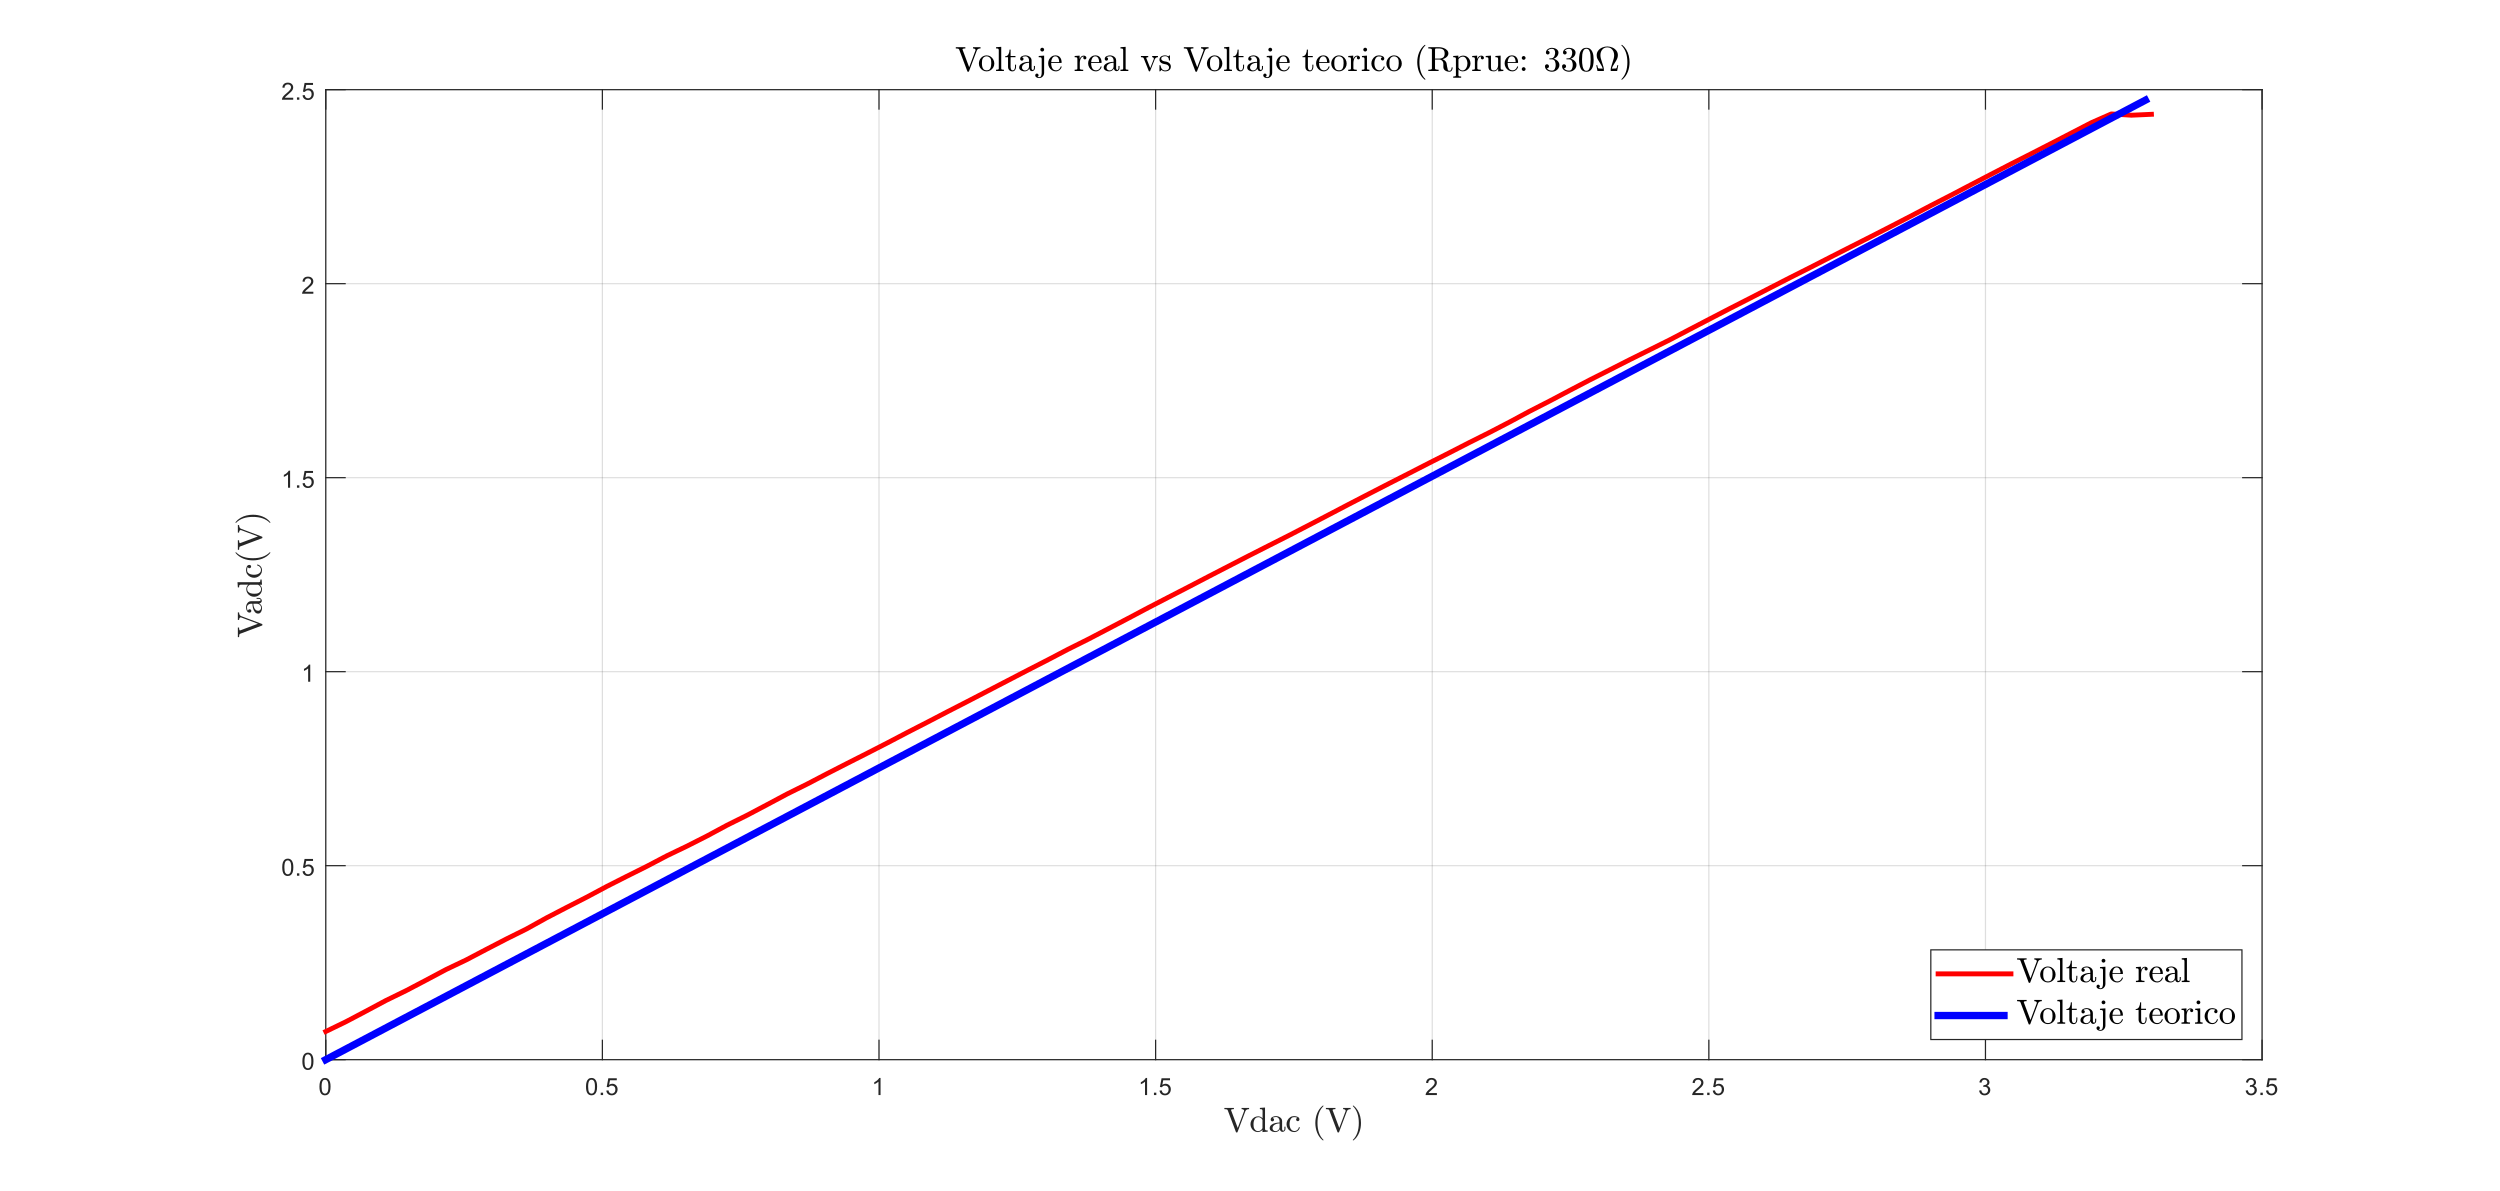<?xml version="1.0"?>
<!DOCTYPE svg PUBLIC '-//W3C//DTD SVG 1.0//EN'
          'http://www.w3.org/TR/2001/REC-SVG-20010904/DTD/svg10.dtd'>
<svg xmlns:xlink="http://www.w3.org/1999/xlink" style="fill-opacity:1; color-rendering:auto; color-interpolation:auto; text-rendering:auto; stroke:black; stroke-linecap:square; stroke-miterlimit:10; shape-rendering:auto; stroke-opacity:1; fill:black; stroke-dasharray:none; font-weight:normal; stroke-width:1; font-family:'Dialog'; font-style:normal; stroke-linejoin:miter; font-size:12px; stroke-dashoffset:0; image-rendering:auto;" width="1366" height="651" xmlns="http://www.w3.org/2000/svg"
><rect width="100%" height="100%" fill="#333333" stroke="none"/><!--Generated by the Batik Graphics2D SVG Generator--><defs id="genericDefs"
  /><g
  ><defs id="defs1"
    ><clipPath clipPathUnits="userSpaceOnUse" id="clipPath1"
      ><path d="M0 0 L1366 0 L1366 651 L0 651 L0 0 Z"
      /></clipPath
    ></defs
    ><g style="fill:white; stroke:white;"
    ><rect x="0" y="0" width="1366" style="clip-path:url(#clipPath1); stroke:none;" height="651"
    /></g
    ><g style="fill:white; text-rendering:optimizeSpeed; color-rendering:optimizeSpeed; image-rendering:optimizeSpeed; shape-rendering:crispEdges; stroke:white; color-interpolation:sRGB;"
    ><rect x="0" width="1366" height="651" y="0" style="stroke:none;"
      /><path style="stroke:none;" d="M178 579 L1236 579 L1236 49 L178 49 Z"
    /></g
    ><g style="stroke-linecap:butt; fill-opacity:0.149; fill:rgb(38,38,38); text-rendering:geometricPrecision; image-rendering:optimizeQuality; color-rendering:optimizeQuality; stroke-linejoin:round; stroke:rgb(38,38,38); color-interpolation:linearRGB; stroke-width:0.667; stroke-opacity:0.149;"
    ><line y2="49" style="fill:none;" x1="178" x2="178" y1="579"
      /><line y2="49" style="fill:none;" x1="329.143" x2="329.143" y1="579"
      /><line y2="49" style="fill:none;" x1="480.286" x2="480.286" y1="579"
      /><line y2="49" style="fill:none;" x1="631.429" x2="631.429" y1="579"
      /><line y2="49" style="fill:none;" x1="782.571" x2="782.571" y1="579"
      /><line y2="49" style="fill:none;" x1="933.714" x2="933.714" y1="579"
      /><line y2="49" style="fill:none;" x1="1084.857" x2="1084.857" y1="579"
      /><line y2="49" style="fill:none;" x1="1236" x2="1236" y1="579"
      /><line y2="579" style="fill:none;" x1="1236" x2="178" y1="579"
      /><line y2="473" style="fill:none;" x1="1236" x2="178" y1="473"
      /><line y2="367" style="fill:none;" x1="1236" x2="178" y1="367"
      /><line y2="261" style="fill:none;" x1="1236" x2="178" y1="261"
      /><line y2="155" style="fill:none;" x1="1236" x2="178" y1="155"
      /><line y2="49" style="fill:none;" x1="1236" x2="178" y1="49"
      /><line x1="178" x2="1236" y1="579" style="stroke-linecap:square; fill-opacity:1; fill:none; stroke-opacity:1;" y2="579"
      /><line x1="178" x2="1236" y1="49" style="stroke-linecap:square; fill-opacity:1; fill:none; stroke-opacity:1;" y2="49"
      /><line x1="178" x2="178" y1="579" style="stroke-linecap:square; fill-opacity:1; fill:none; stroke-opacity:1;" y2="568.42"
      /><line x1="329.143" x2="329.143" y1="579" style="stroke-linecap:square; fill-opacity:1; fill:none; stroke-opacity:1;" y2="568.42"
      /><line x1="480.286" x2="480.286" y1="579" style="stroke-linecap:square; fill-opacity:1; fill:none; stroke-opacity:1;" y2="568.42"
      /><line x1="631.429" x2="631.429" y1="579" style="stroke-linecap:square; fill-opacity:1; fill:none; stroke-opacity:1;" y2="568.42"
      /><line x1="782.571" x2="782.571" y1="579" style="stroke-linecap:square; fill-opacity:1; fill:none; stroke-opacity:1;" y2="568.42"
      /><line x1="933.714" x2="933.714" y1="579" style="stroke-linecap:square; fill-opacity:1; fill:none; stroke-opacity:1;" y2="568.42"
      /><line x1="1084.857" x2="1084.857" y1="579" style="stroke-linecap:square; fill-opacity:1; fill:none; stroke-opacity:1;" y2="568.42"
      /><line x1="1236" x2="1236" y1="579" style="stroke-linecap:square; fill-opacity:1; fill:none; stroke-opacity:1;" y2="568.42"
      /><line x1="178" x2="178" y1="49" style="stroke-linecap:square; fill-opacity:1; fill:none; stroke-opacity:1;" y2="59.58"
      /><line x1="329.143" x2="329.143" y1="49" style="stroke-linecap:square; fill-opacity:1; fill:none; stroke-opacity:1;" y2="59.58"
      /><line x1="480.286" x2="480.286" y1="49" style="stroke-linecap:square; fill-opacity:1; fill:none; stroke-opacity:1;" y2="59.58"
      /><line x1="631.429" x2="631.429" y1="49" style="stroke-linecap:square; fill-opacity:1; fill:none; stroke-opacity:1;" y2="59.58"
      /><line x1="782.571" x2="782.571" y1="49" style="stroke-linecap:square; fill-opacity:1; fill:none; stroke-opacity:1;" y2="59.58"
      /><line x1="933.714" x2="933.714" y1="49" style="stroke-linecap:square; fill-opacity:1; fill:none; stroke-opacity:1;" y2="59.58"
      /><line x1="1084.857" x2="1084.857" y1="49" style="stroke-linecap:square; fill-opacity:1; fill:none; stroke-opacity:1;" y2="59.58"
      /><line x1="1236" x2="1236" y1="49" style="stroke-linecap:square; fill-opacity:1; fill:none; stroke-opacity:1;" y2="59.58"
    /></g
    ><g transform="translate(178,584.333)" style="font-size:13.333px; fill:rgb(38,38,38); text-rendering:geometricPrecision; color-rendering:optimizeQuality; image-rendering:optimizeQuality; stroke:rgb(38,38,38); color-interpolation:linearRGB;"
    ><path style="stroke:none;" d="M-3.453 9.406 Q-3.453 7.766 -3.117 6.758 Q-2.781 5.75 -2.109 5.203 Q-1.438 4.656 -0.422 4.656 Q0.328 4.656 0.891 4.961 Q1.453 5.266 1.82 5.828 Q2.188 6.391 2.398 7.211 Q2.609 8.031 2.609 9.406 Q2.609 11.047 2.273 12.055 Q1.938 13.062 1.266 13.609 Q0.594 14.156 -0.422 14.156 Q-1.766 14.156 -2.547 13.188 Q-3.453 12.031 -3.453 9.406 ZM-2.281 9.406 Q-2.281 11.703 -1.75 12.461 Q-1.219 13.219 -0.422 13.219 Q0.359 13.219 0.898 12.461 Q1.438 11.703 1.438 9.406 Q1.438 7.109 0.898 6.359 Q0.359 5.609 -0.438 5.609 Q-1.219 5.609 -1.703 6.266 Q-2.281 7.125 -2.281 9.406 Z"
    /></g
    ><g transform="translate(329.143,584.333)" style="font-size:13.333px; fill:rgb(38,38,38); text-rendering:geometricPrecision; color-rendering:optimizeQuality; image-rendering:optimizeQuality; stroke:rgb(38,38,38); color-interpolation:linearRGB;"
    ><path style="stroke:none;" d="M-8.953 9.406 Q-8.953 7.766 -8.617 6.758 Q-8.281 5.75 -7.609 5.203 Q-6.938 4.656 -5.922 4.656 Q-5.172 4.656 -4.609 4.961 Q-4.047 5.266 -3.68 5.828 Q-3.312 6.391 -3.102 7.211 Q-2.891 8.031 -2.891 9.406 Q-2.891 11.047 -3.227 12.055 Q-3.562 13.062 -4.234 13.609 Q-4.906 14.156 -5.922 14.156 Q-7.266 14.156 -8.047 13.188 Q-8.953 12.031 -8.953 9.406 ZM-7.781 9.406 Q-7.781 11.703 -7.25 12.461 Q-6.719 13.219 -5.922 13.219 Q-5.141 13.219 -4.602 12.461 Q-4.062 11.703 -4.062 9.406 Q-4.062 7.109 -4.602 6.359 Q-5.141 5.609 -5.938 5.609 Q-6.719 5.609 -7.203 6.266 Q-7.781 7.125 -7.781 9.406 ZM-0.909 14 L-0.909 12.703 L0.388 12.703 L0.388 14 L-0.909 14 ZM2.149 11.562 L3.337 11.453 Q3.477 12.344 3.962 12.781 Q4.446 13.219 5.134 13.219 Q5.962 13.219 6.532 12.594 Q7.102 11.969 7.102 10.953 Q7.102 9.969 6.556 9.406 Q6.009 8.844 5.118 8.844 Q4.556 8.844 4.11 9.094 Q3.665 9.344 3.415 9.734 L2.352 9.594 L3.243 4.828 L7.868 4.828 L7.868 5.906 L4.165 5.906 L3.665 8.406 Q4.493 7.828 5.415 7.828 Q6.634 7.828 7.47 8.672 Q8.306 9.516 8.306 10.844 Q8.306 12.109 7.571 13.031 Q6.681 14.156 5.134 14.156 Q3.868 14.156 3.063 13.445 Q2.259 12.734 2.149 11.562 Z"
    /></g
    ><g transform="translate(480.286,584.333)" style="font-size:13.333px; fill:rgb(38,38,38); text-rendering:geometricPrecision; color-rendering:optimizeQuality; image-rendering:optimizeQuality; stroke:rgb(38,38,38); color-interpolation:linearRGB;"
    ><path style="stroke:none;" d="M0.844 14 L-0.297 14 L-0.297 6.719 Q-0.719 7.109 -1.383 7.508 Q-2.047 7.906 -2.578 8.094 L-2.578 6.984 Q-1.625 6.547 -0.906 5.906 Q-0.188 5.266 0.109 4.656 L0.844 4.656 L0.844 14 Z"
    /></g
    ><g transform="translate(631.429,584.333)" style="font-size:13.333px; fill:rgb(38,38,38); text-rendering:geometricPrecision; color-rendering:optimizeQuality; image-rendering:optimizeQuality; stroke:rgb(38,38,38); color-interpolation:linearRGB;"
    ><path style="stroke:none;" d="M-4.656 14 L-5.797 14 L-5.797 6.719 Q-6.219 7.109 -6.883 7.508 Q-7.547 7.906 -8.078 8.094 L-8.078 6.984 Q-7.125 6.547 -6.406 5.906 Q-5.688 5.266 -5.391 4.656 L-4.656 4.656 L-4.656 14 ZM-0.909 14 L-0.909 12.703 L0.388 12.703 L0.388 14 L-0.909 14 ZM2.149 11.562 L3.337 11.453 Q3.477 12.344 3.962 12.781 Q4.446 13.219 5.134 13.219 Q5.962 13.219 6.532 12.594 Q7.102 11.969 7.102 10.953 Q7.102 9.969 6.556 9.406 Q6.009 8.844 5.118 8.844 Q4.556 8.844 4.11 9.094 Q3.665 9.344 3.415 9.734 L2.352 9.594 L3.243 4.828 L7.868 4.828 L7.868 5.906 L4.165 5.906 L3.665 8.406 Q4.493 7.828 5.415 7.828 Q6.634 7.828 7.47 8.672 Q8.306 9.516 8.306 10.844 Q8.306 12.109 7.571 13.031 Q6.681 14.156 5.134 14.156 Q3.868 14.156 3.063 13.445 Q2.259 12.734 2.149 11.562 Z"
    /></g
    ><g transform="translate(782.571,584.333)" style="font-size:13.333px; fill:rgb(38,38,38); text-rendering:geometricPrecision; color-rendering:optimizeQuality; image-rendering:optimizeQuality; stroke:rgb(38,38,38); color-interpolation:linearRGB;"
    ><path style="stroke:none;" d="M2.547 12.906 L2.547 14 L-3.609 14 Q-3.625 13.594 -3.469 13.203 Q-3.234 12.578 -2.719 11.969 Q-2.203 11.359 -1.219 10.562 Q0.297 9.312 0.828 8.586 Q1.359 7.859 1.359 7.219 Q1.359 6.531 0.875 6.07 Q0.391 5.609 -0.391 5.609 Q-1.219 5.609 -1.711 6.102 Q-2.203 6.594 -2.219 7.469 L-3.391 7.344 Q-3.266 6.031 -2.484 5.344 Q-1.703 4.656 -0.375 4.656 Q0.969 4.656 1.75 5.398 Q2.531 6.141 2.531 7.234 Q2.531 7.797 2.305 8.336 Q2.078 8.875 1.547 9.477 Q1.016 10.078 -0.219 11.109 Q-1.25 11.969 -1.539 12.281 Q-1.828 12.594 -2.016 12.906 L2.547 12.906 Z"
    /></g
    ><g transform="translate(933.714,584.333)" style="font-size:13.333px; fill:rgb(38,38,38); text-rendering:geometricPrecision; color-rendering:optimizeQuality; image-rendering:optimizeQuality; stroke:rgb(38,38,38); color-interpolation:linearRGB;"
    ><path style="stroke:none;" d="M-2.953 12.906 L-2.953 14 L-9.109 14 Q-9.125 13.594 -8.969 13.203 Q-8.734 12.578 -8.219 11.969 Q-7.703 11.359 -6.719 10.562 Q-5.203 9.312 -4.672 8.586 Q-4.141 7.859 -4.141 7.219 Q-4.141 6.531 -4.625 6.07 Q-5.109 5.609 -5.891 5.609 Q-6.719 5.609 -7.211 6.102 Q-7.703 6.594 -7.719 7.469 L-8.891 7.344 Q-8.766 6.031 -7.984 5.344 Q-7.203 4.656 -5.875 4.656 Q-4.531 4.656 -3.75 5.398 Q-2.969 6.141 -2.969 7.234 Q-2.969 7.797 -3.195 8.336 Q-3.422 8.875 -3.953 9.477 Q-4.484 10.078 -5.719 11.109 Q-6.75 11.969 -7.039 12.281 Q-7.328 12.594 -7.516 12.906 L-2.953 12.906 ZM-0.909 14 L-0.909 12.703 L0.388 12.703 L0.388 14 L-0.909 14 ZM2.149 11.562 L3.337 11.453 Q3.477 12.344 3.962 12.781 Q4.446 13.219 5.134 13.219 Q5.962 13.219 6.532 12.594 Q7.102 11.969 7.102 10.953 Q7.102 9.969 6.556 9.406 Q6.009 8.844 5.118 8.844 Q4.556 8.844 4.11 9.094 Q3.665 9.344 3.415 9.734 L2.352 9.594 L3.243 4.828 L7.868 4.828 L7.868 5.906 L4.165 5.906 L3.665 8.406 Q4.493 7.828 5.415 7.828 Q6.634 7.828 7.47 8.672 Q8.306 9.516 8.306 10.844 Q8.306 12.109 7.571 13.031 Q6.681 14.156 5.134 14.156 Q3.868 14.156 3.063 13.445 Q2.259 12.734 2.149 11.562 Z"
    /></g
    ><g transform="translate(1084.857,584.333)" style="font-size:13.333px; fill:rgb(38,38,38); text-rendering:geometricPrecision; color-rendering:optimizeQuality; image-rendering:optimizeQuality; stroke:rgb(38,38,38); color-interpolation:linearRGB;"
    ><path style="stroke:none;" d="M-3.453 11.547 L-2.312 11.391 Q-2.109 12.359 -1.641 12.789 Q-1.172 13.219 -0.484 13.219 Q0.312 13.219 0.867 12.664 Q1.422 12.109 1.422 11.281 Q1.422 10.484 0.914 9.977 Q0.406 9.469 -0.391 9.469 Q-0.719 9.469 -1.203 9.594 L-1.078 8.594 Q-0.953 8.609 -0.891 8.609 Q-0.156 8.609 0.43 8.227 Q1.016 7.844 1.016 7.047 Q1.016 6.422 0.586 6.008 Q0.156 5.594 -0.516 5.594 Q-1.188 5.594 -1.625 6.016 Q-2.062 6.438 -2.203 7.266 L-3.344 7.062 Q-3.125 5.922 -2.383 5.289 Q-1.641 4.656 -0.547 4.656 Q0.219 4.656 0.859 4.984 Q1.5 5.312 1.844 5.875 Q2.188 6.438 2.188 7.078 Q2.188 7.672 1.859 8.172 Q1.531 8.672 0.906 8.953 Q1.719 9.156 2.18 9.75 Q2.641 10.344 2.641 11.25 Q2.641 12.469 1.75 13.32 Q0.859 14.172 -0.5 14.172 Q-1.719 14.172 -2.531 13.438 Q-3.344 12.703 -3.453 11.547 Z"
    /></g
    ><g transform="translate(1236,584.333)" style="font-size:13.333px; fill:rgb(38,38,38); text-rendering:geometricPrecision; color-rendering:optimizeQuality; image-rendering:optimizeQuality; stroke:rgb(38,38,38); color-interpolation:linearRGB;"
    ><path style="stroke:none;" d="M-8.953 11.547 L-7.812 11.391 Q-7.609 12.359 -7.141 12.789 Q-6.672 13.219 -5.984 13.219 Q-5.188 13.219 -4.633 12.664 Q-4.078 12.109 -4.078 11.281 Q-4.078 10.484 -4.586 9.977 Q-5.094 9.469 -5.891 9.469 Q-6.219 9.469 -6.703 9.594 L-6.578 8.594 Q-6.453 8.609 -6.391 8.609 Q-5.656 8.609 -5.07 8.227 Q-4.484 7.844 -4.484 7.047 Q-4.484 6.422 -4.914 6.008 Q-5.344 5.594 -6.016 5.594 Q-6.688 5.594 -7.125 6.016 Q-7.562 6.438 -7.703 7.266 L-8.844 7.062 Q-8.625 5.922 -7.883 5.289 Q-7.141 4.656 -6.047 4.656 Q-5.281 4.656 -4.641 4.984 Q-4 5.312 -3.656 5.875 Q-3.312 6.438 -3.312 7.078 Q-3.312 7.672 -3.641 8.172 Q-3.969 8.672 -4.594 8.953 Q-3.781 9.156 -3.32 9.75 Q-2.859 10.344 -2.859 11.25 Q-2.859 12.469 -3.75 13.32 Q-4.641 14.172 -6 14.172 Q-7.219 14.172 -8.031 13.438 Q-8.844 12.703 -8.953 11.547 ZM-0.909 14 L-0.909 12.703 L0.388 12.703 L0.388 14 L-0.909 14 ZM2.149 11.562 L3.337 11.453 Q3.477 12.344 3.962 12.781 Q4.446 13.219 5.134 13.219 Q5.962 13.219 6.532 12.594 Q7.102 11.969 7.102 10.953 Q7.102 9.969 6.556 9.406 Q6.009 8.844 5.118 8.844 Q4.556 8.844 4.11 9.094 Q3.665 9.344 3.415 9.734 L2.352 9.594 L3.243 4.828 L7.868 4.828 L7.868 5.906 L4.165 5.906 L3.665 8.406 Q4.493 7.828 5.415 7.828 Q6.634 7.828 7.47 8.672 Q8.306 9.516 8.306 10.844 Q8.306 12.109 7.571 13.031 Q6.681 14.156 5.134 14.156 Q3.868 14.156 3.063 13.445 Q2.259 12.734 2.149 11.562 Z"
    /></g
    ><g transform="translate(707,602.667)" style="font-size:18.667px; fill:rgb(38,38,38); text-rendering:geometricPrecision; image-rendering:optimizeQuality; color-rendering:optimizeQuality; font-family:'mwa_cmr10'; stroke:rgb(38,38,38); color-interpolation:linearRGB;"
    ><path style="stroke:none;" d="M-31.683 15.899 L-36.167 3.977 Q-36.324 3.571 -36.8 3.469 Q-37.277 3.367 -38.011 3.367 L-38.011 2.696 L-32.792 2.696 L-32.792 3.367 Q-34.355 3.367 -34.355 3.867 Q-34.355 3.883 -34.347 3.906 Q-34.339 3.93 -34.339 3.977 L-30.699 13.664 L-27.261 4.492 Q-27.214 4.414 -27.214 4.258 Q-27.214 3.789 -27.644 3.578 Q-28.074 3.367 -28.605 3.367 L-28.605 2.696 L-24.495 2.696 L-24.495 3.367 Q-25.214 3.367 -25.761 3.633 Q-26.308 3.899 -26.527 4.492 L-30.824 15.899 Q-30.886 16.102 -31.136 16.102 L-31.37 16.102 Q-31.62 16.102 -31.683 15.899 Z"
      /><path style="stroke:none;" d="M-19.73 15.899 Q-20.855 15.899 -21.785 15.289 Q-22.714 14.68 -23.23 13.688 Q-23.745 12.696 -23.745 11.586 Q-23.745 10.43 -23.183 9.438 Q-22.62 8.446 -21.652 7.867 Q-20.683 7.289 -19.527 7.289 Q-18.839 7.289 -18.214 7.578 Q-17.589 7.867 -17.136 8.383 L-17.136 4.43 Q-17.136 3.93 -17.285 3.703 Q-17.433 3.477 -17.722 3.422 Q-18.011 3.367 -18.605 3.367 L-18.605 2.696 L-15.792 2.492 L-15.792 13.961 Q-15.792 14.461 -15.644 14.688 Q-15.495 14.914 -15.214 14.961 Q-14.933 15.008 -14.323 15.008 L-14.323 15.68 L-17.183 15.899 L-17.183 14.696 Q-17.683 15.258 -18.363 15.578 Q-19.042 15.899 -19.73 15.899 ZM-21.667 14.024 Q-21.339 14.649 -20.8 15.024 Q-20.261 15.399 -19.62 15.399 Q-18.839 15.399 -18.175 14.938 Q-17.511 14.477 -17.183 13.758 L-17.183 9.211 Q-17.417 8.789 -17.753 8.461 Q-18.089 8.133 -18.511 7.953 Q-18.933 7.774 -19.402 7.774 Q-20.402 7.774 -21.003 8.336 Q-21.605 8.899 -21.847 9.774 Q-22.089 10.649 -22.089 11.602 Q-22.089 12.352 -22.011 12.922 Q-21.933 13.492 -21.667 14.024 Z"
      /><path style="stroke:none;" d="M-13.234 13.821 Q-13.234 12.68 -12.344 11.969 Q-11.453 11.258 -10.211 10.969 Q-8.969 10.68 -7.844 10.68 L-7.844 9.899 Q-7.844 9.352 -8.086 8.836 Q-8.328 8.321 -8.781 7.992 Q-9.234 7.664 -9.781 7.664 Q-11.047 7.664 -11.703 8.227 Q-11.344 8.227 -11.102 8.5 Q-10.859 8.774 -10.859 9.133 Q-10.859 9.524 -11.133 9.789 Q-11.406 10.055 -11.766 10.055 Q-12.156 10.055 -12.422 9.789 Q-12.688 9.524 -12.688 9.133 Q-12.688 8.133 -11.781 7.649 Q-10.875 7.164 -9.781 7.164 Q-9.016 7.164 -8.234 7.492 Q-7.453 7.821 -6.953 8.43 Q-6.453 9.039 -6.453 9.867 L-6.453 14.133 Q-6.453 14.508 -6.297 14.821 Q-6.141 15.133 -5.812 15.133 Q-5.5 15.133 -5.344 14.821 Q-5.188 14.508 -5.188 14.133 L-5.188 12.93 L-4.625 12.93 L-4.625 14.133 Q-4.625 14.571 -4.852 14.953 Q-5.078 15.336 -5.453 15.563 Q-5.828 15.789 -6.266 15.789 Q-6.812 15.789 -7.219 15.36 Q-7.625 14.93 -7.672 14.336 Q-8.031 15.055 -8.711 15.477 Q-9.391 15.899 -10.172 15.899 Q-10.906 15.899 -11.602 15.68 Q-12.297 15.461 -12.766 15.008 Q-13.234 14.555 -13.234 13.821 ZM-11.703 13.821 Q-11.703 14.477 -11.211 14.938 Q-10.719 15.399 -10.047 15.399 Q-9.438 15.399 -8.938 15.086 Q-8.438 14.774 -8.141 14.25 Q-7.844 13.727 -7.844 13.133 L-7.844 11.164 Q-8.703 11.164 -9.609 11.446 Q-10.516 11.727 -11.109 12.328 Q-11.703 12.93 -11.703 13.821 Z"
      /><path style="stroke:none;" d="M0.068 15.899 Q-1.089 15.899 -2.026 15.297 Q-2.963 14.696 -3.503 13.696 Q-4.042 12.696 -4.042 11.586 Q-4.042 10.461 -3.503 9.43 Q-2.963 8.399 -2.026 7.782 Q-1.089 7.164 0.068 7.164 Q1.177 7.164 2.091 7.602 Q3.005 8.039 3.005 9.024 Q3.005 9.399 2.74 9.672 Q2.474 9.946 2.099 9.946 Q1.724 9.946 1.458 9.672 Q1.193 9.399 1.193 9.024 Q1.193 8.696 1.404 8.446 Q1.615 8.196 1.927 8.133 Q1.271 7.727 0.083 7.727 Q-0.823 7.727 -1.378 8.328 Q-1.932 8.93 -2.159 9.821 Q-2.385 10.711 -2.385 11.586 Q-2.385 12.492 -2.112 13.352 Q-1.839 14.211 -1.229 14.774 Q-0.62 15.336 0.302 15.336 Q1.193 15.336 1.825 14.781 Q2.458 14.227 2.693 13.336 Q2.693 13.227 2.833 13.227 L3.068 13.227 Q3.13 13.227 3.177 13.281 Q3.224 13.336 3.224 13.399 L3.224 13.446 Q2.927 14.571 2.075 15.235 Q1.224 15.899 0.068 15.899 Z"
      /><path style="stroke:none;" d="M15.742 20.399 Q14.68 19.555 13.914 18.477 Q13.149 17.399 12.664 16.172 Q12.18 14.946 11.938 13.61 Q11.696 12.274 11.696 10.93 Q11.696 9.571 11.938 8.235 Q12.18 6.899 12.68 5.664 Q13.18 4.43 13.946 3.352 Q14.711 2.274 15.742 1.461 Q15.742 1.43 15.836 1.43 L16.008 1.43 Q16.071 1.43 16.117 1.485 Q16.164 1.539 16.164 1.602 Q16.164 1.68 16.117 1.711 Q15.196 2.633 14.578 3.672 Q13.961 4.711 13.586 5.883 Q13.211 7.055 13.047 8.313 Q12.883 9.571 12.883 10.93 Q12.883 16.977 16.102 20.102 Q16.164 20.164 16.164 20.258 Q16.164 20.305 16.11 20.367 Q16.055 20.43 16.008 20.43 L15.836 20.43 Q15.742 20.43 15.742 20.399 Z"
      /><path style="stroke:none;" d="M23.799 15.899 L19.314 3.977 Q19.158 3.571 18.681 3.469 Q18.205 3.367 17.471 3.367 L17.471 2.696 L22.689 2.696 L22.689 3.367 Q21.127 3.367 21.127 3.867 Q21.127 3.883 21.135 3.906 Q21.142 3.93 21.142 3.977 L24.783 13.664 L28.221 4.492 Q28.267 4.414 28.267 4.258 Q28.267 3.789 27.838 3.578 Q27.408 3.367 26.877 3.367 L26.877 2.696 L30.986 2.696 L30.986 3.367 Q30.267 3.367 29.721 3.633 Q29.174 3.899 28.955 4.492 L24.658 15.899 Q24.596 16.102 24.346 16.102 L24.111 16.102 Q23.861 16.102 23.799 15.899 Z"
      /><path style="stroke:none;" d="M32.346 20.43 Q32.174 20.43 32.174 20.258 Q32.174 20.18 32.221 20.149 Q35.455 16.977 35.455 10.93 Q35.455 4.883 32.252 1.758 Q32.174 1.711 32.174 1.602 Q32.174 1.539 32.228 1.485 Q32.283 1.43 32.346 1.43 L32.517 1.43 Q32.58 1.43 32.611 1.461 Q33.971 2.539 34.885 4.078 Q35.799 5.617 36.221 7.367 Q36.642 9.117 36.642 10.93 Q36.642 12.274 36.416 13.578 Q36.189 14.883 35.689 16.149 Q35.189 17.414 34.431 18.485 Q33.674 19.555 32.611 20.399 Q32.58 20.43 32.517 20.43 L32.346 20.43 Z"
    /></g
    ><g style="fill:rgb(38,38,38); text-rendering:geometricPrecision; image-rendering:optimizeQuality; color-rendering:optimizeQuality; stroke-linejoin:round; stroke:rgb(38,38,38); color-interpolation:linearRGB; stroke-width:0.667;"
    ><line y2="49" style="fill:none;" x1="178" x2="178" y1="579"
      /><line y2="49" style="fill:none;" x1="1236" x2="1236" y1="579"
      /><line y2="579" style="fill:none;" x1="178" x2="188.58" y1="579"
      /><line y2="473" style="fill:none;" x1="178" x2="188.58" y1="473"
      /><line y2="367" style="fill:none;" x1="178" x2="188.58" y1="367"
      /><line y2="261" style="fill:none;" x1="178" x2="188.58" y1="261"
      /><line y2="155" style="fill:none;" x1="178" x2="188.58" y1="155"
      /><line y2="49" style="fill:none;" x1="178" x2="188.58" y1="49"
      /><line y2="579" style="fill:none;" x1="1236" x2="1225.42" y1="579"
      /><line y2="473" style="fill:none;" x1="1236" x2="1225.42" y1="473"
      /><line y2="367" style="fill:none;" x1="1236" x2="1225.42" y1="367"
      /><line y2="261" style="fill:none;" x1="1236" x2="1225.42" y1="261"
      /><line y2="155" style="fill:none;" x1="1236" x2="1225.42" y1="155"
      /><line y2="49" style="fill:none;" x1="1236" x2="1225.42" y1="49"
    /></g
    ><g transform="translate(172.667,579)" style="font-size:13.333px; fill:rgb(38,38,38); text-rendering:geometricPrecision; color-rendering:optimizeQuality; image-rendering:optimizeQuality; stroke:rgb(38,38,38); color-interpolation:linearRGB;"
    ><path style="stroke:none;" d="M-7.453 0.906 Q-7.453 -0.734 -7.117 -1.742 Q-6.781 -2.75 -6.109 -3.297 Q-5.438 -3.844 -4.422 -3.844 Q-3.672 -3.844 -3.109 -3.539 Q-2.547 -3.234 -2.18 -2.672 Q-1.812 -2.109 -1.602 -1.289 Q-1.391 -0.469 -1.391 0.906 Q-1.391 2.547 -1.727 3.555 Q-2.062 4.562 -2.734 5.109 Q-3.406 5.656 -4.422 5.656 Q-5.766 5.656 -6.547 4.688 Q-7.453 3.531 -7.453 0.906 ZM-6.281 0.906 Q-6.281 3.203 -5.75 3.961 Q-5.219 4.719 -4.422 4.719 Q-3.641 4.719 -3.102 3.961 Q-2.562 3.203 -2.562 0.906 Q-2.562 -1.391 -3.102 -2.141 Q-3.641 -2.891 -4.438 -2.891 Q-5.219 -2.891 -5.703 -2.234 Q-6.281 -1.375 -6.281 0.906 Z"
    /></g
    ><g transform="translate(172.667,473)" style="font-size:13.333px; fill:rgb(38,38,38); text-rendering:geometricPrecision; color-rendering:optimizeQuality; image-rendering:optimizeQuality; stroke:rgb(38,38,38); color-interpolation:linearRGB;"
    ><path style="stroke:none;" d="M-18.453 0.906 Q-18.453 -0.734 -18.117 -1.742 Q-17.781 -2.75 -17.109 -3.297 Q-16.438 -3.844 -15.422 -3.844 Q-14.672 -3.844 -14.109 -3.539 Q-13.547 -3.234 -13.18 -2.672 Q-12.812 -2.109 -12.602 -1.289 Q-12.391 -0.469 -12.391 0.906 Q-12.391 2.547 -12.727 3.555 Q-13.062 4.562 -13.734 5.109 Q-14.406 5.656 -15.422 5.656 Q-16.766 5.656 -17.547 4.688 Q-18.453 3.531 -18.453 0.906 ZM-17.281 0.906 Q-17.281 3.203 -16.75 3.961 Q-16.219 4.719 -15.422 4.719 Q-14.641 4.719 -14.102 3.961 Q-13.562 3.203 -13.562 0.906 Q-13.562 -1.391 -14.102 -2.141 Q-14.641 -2.891 -15.438 -2.891 Q-16.219 -2.891 -16.703 -2.234 Q-17.281 -1.375 -17.281 0.906 ZM-10.409 5.5 L-10.409 4.203 L-9.112 4.203 L-9.112 5.5 L-10.409 5.5 ZM-7.351 3.062 L-6.163 2.953 Q-6.023 3.844 -5.538 4.281 Q-5.054 4.719 -4.366 4.719 Q-3.538 4.719 -2.968 4.094 Q-2.398 3.469 -2.398 2.453 Q-2.398 1.469 -2.945 0.906 Q-3.491 0.344 -4.382 0.344 Q-4.944 0.344 -5.39 0.594 Q-5.835 0.844 -6.085 1.234 L-7.148 1.094 L-6.257 -3.672 L-1.632 -3.672 L-1.632 -2.594 L-5.335 -2.594 L-5.835 -0.094 Q-5.007 -0.672 -4.085 -0.672 Q-2.866 -0.672 -2.03 0.172 Q-1.194 1.016 -1.194 2.344 Q-1.194 3.609 -1.929 4.531 Q-2.82 5.656 -4.366 5.656 Q-5.632 5.656 -6.437 4.945 Q-7.241 4.234 -7.351 3.062 Z"
    /></g
    ><g transform="translate(172.667,367)" style="font-size:13.333px; fill:rgb(38,38,38); text-rendering:geometricPrecision; color-rendering:optimizeQuality; image-rendering:optimizeQuality; stroke:rgb(38,38,38); color-interpolation:linearRGB;"
    ><path style="stroke:none;" d="M-3.156 5.5 L-4.297 5.5 L-4.297 -1.781 Q-4.719 -1.391 -5.383 -0.992 Q-6.047 -0.594 -6.578 -0.406 L-6.578 -1.516 Q-5.625 -1.953 -4.906 -2.594 Q-4.188 -3.234 -3.891 -3.844 L-3.156 -3.844 L-3.156 5.5 Z"
    /></g
    ><g transform="translate(172.667,261)" style="font-size:13.333px; fill:rgb(38,38,38); text-rendering:geometricPrecision; color-rendering:optimizeQuality; image-rendering:optimizeQuality; stroke:rgb(38,38,38); color-interpolation:linearRGB;"
    ><path style="stroke:none;" d="M-14.156 5.5 L-15.297 5.5 L-15.297 -1.781 Q-15.719 -1.391 -16.383 -0.992 Q-17.047 -0.594 -17.578 -0.406 L-17.578 -1.516 Q-16.625 -1.953 -15.906 -2.594 Q-15.188 -3.234 -14.891 -3.844 L-14.156 -3.844 L-14.156 5.5 ZM-10.409 5.5 L-10.409 4.203 L-9.112 4.203 L-9.112 5.5 L-10.409 5.5 ZM-7.351 3.062 L-6.163 2.953 Q-6.023 3.844 -5.538 4.281 Q-5.054 4.719 -4.366 4.719 Q-3.538 4.719 -2.968 4.094 Q-2.398 3.469 -2.398 2.453 Q-2.398 1.469 -2.945 0.906 Q-3.491 0.344 -4.382 0.344 Q-4.944 0.344 -5.39 0.594 Q-5.835 0.844 -6.085 1.234 L-7.148 1.094 L-6.257 -3.672 L-1.632 -3.672 L-1.632 -2.594 L-5.335 -2.594 L-5.835 -0.094 Q-5.007 -0.672 -4.085 -0.672 Q-2.866 -0.672 -2.03 0.172 Q-1.194 1.016 -1.194 2.344 Q-1.194 3.609 -1.929 4.531 Q-2.82 5.656 -4.366 5.656 Q-5.632 5.656 -6.437 4.945 Q-7.241 4.234 -7.351 3.062 Z"
    /></g
    ><g transform="translate(172.667,155)" style="font-size:13.333px; fill:rgb(38,38,38); text-rendering:geometricPrecision; color-rendering:optimizeQuality; image-rendering:optimizeQuality; stroke:rgb(38,38,38); color-interpolation:linearRGB;"
    ><path style="stroke:none;" d="M-1.453 4.406 L-1.453 5.5 L-7.609 5.5 Q-7.625 5.094 -7.469 4.703 Q-7.234 4.078 -6.719 3.469 Q-6.203 2.859 -5.219 2.062 Q-3.703 0.812 -3.172 0.086 Q-2.641 -0.641 -2.641 -1.281 Q-2.641 -1.969 -3.125 -2.43 Q-3.609 -2.891 -4.391 -2.891 Q-5.219 -2.891 -5.711 -2.398 Q-6.203 -1.906 -6.219 -1.031 L-7.391 -1.156 Q-7.266 -2.469 -6.484 -3.156 Q-5.703 -3.844 -4.375 -3.844 Q-3.031 -3.844 -2.25 -3.102 Q-1.469 -2.359 -1.469 -1.266 Q-1.469 -0.703 -1.695 -0.164 Q-1.922 0.375 -2.453 0.977 Q-2.984 1.578 -4.219 2.609 Q-5.25 3.469 -5.539 3.781 Q-5.828 4.094 -6.016 4.406 L-1.453 4.406 Z"
    /></g
    ><g transform="translate(172.667,49)" style="font-size:13.333px; fill:rgb(38,38,38); text-rendering:geometricPrecision; color-rendering:optimizeQuality; image-rendering:optimizeQuality; stroke:rgb(38,38,38); color-interpolation:linearRGB;"
    ><path style="stroke:none;" d="M-12.453 4.406 L-12.453 5.5 L-18.609 5.5 Q-18.625 5.094 -18.469 4.703 Q-18.234 4.078 -17.719 3.469 Q-17.203 2.859 -16.219 2.062 Q-14.703 0.812 -14.172 0.086 Q-13.641 -0.641 -13.641 -1.281 Q-13.641 -1.969 -14.125 -2.43 Q-14.609 -2.891 -15.391 -2.891 Q-16.219 -2.891 -16.711 -2.398 Q-17.203 -1.906 -17.219 -1.031 L-18.391 -1.156 Q-18.266 -2.469 -17.484 -3.156 Q-16.703 -3.844 -15.375 -3.844 Q-14.031 -3.844 -13.25 -3.102 Q-12.469 -2.359 -12.469 -1.266 Q-12.469 -0.703 -12.695 -0.164 Q-12.922 0.375 -13.453 0.977 Q-13.984 1.578 -15.219 2.609 Q-16.25 3.469 -16.539 3.781 Q-16.828 4.094 -17.016 4.406 L-12.453 4.406 ZM-10.409 5.5 L-10.409 4.203 L-9.112 4.203 L-9.112 5.5 L-10.409 5.5 ZM-7.351 3.062 L-6.163 2.953 Q-6.023 3.844 -5.538 4.281 Q-5.054 4.719 -4.366 4.719 Q-3.538 4.719 -2.968 4.094 Q-2.398 3.469 -2.398 2.453 Q-2.398 1.469 -2.945 0.906 Q-3.491 0.344 -4.382 0.344 Q-4.944 0.344 -5.39 0.594 Q-5.835 0.844 -6.085 1.234 L-7.148 1.094 L-6.257 -3.672 L-1.632 -3.672 L-1.632 -2.594 L-5.335 -2.594 L-5.835 -0.094 Q-5.007 -0.672 -4.085 -0.672 Q-2.866 -0.672 -2.03 0.172 Q-1.194 1.016 -1.194 2.344 Q-1.194 3.609 -1.929 4.531 Q-2.82 5.656 -4.366 5.656 Q-5.632 5.656 -6.437 4.945 Q-7.241 4.234 -7.351 3.062 Z"
    /></g
    ><g transform="translate(149.667,314) rotate(-90)" style="font-size:18.667px; fill:rgb(38,38,38); text-rendering:geometricPrecision; image-rendering:optimizeQuality; color-rendering:optimizeQuality; font-family:'mwa_cmr10'; stroke:rgb(38,38,38); color-interpolation:linearRGB;"
    ><path style="stroke:none;" d="M-27.794 -6.501 L-32.278 -18.423 Q-32.435 -18.829 -32.911 -18.931 Q-33.388 -19.033 -34.122 -19.033 L-34.122 -19.704 L-28.903 -19.704 L-28.903 -19.033 Q-30.466 -19.033 -30.466 -18.533 Q-30.466 -18.517 -30.458 -18.494 Q-30.45 -18.47 -30.45 -18.423 L-26.81 -8.736 L-23.372 -17.908 Q-23.325 -17.986 -23.325 -18.142 Q-23.325 -18.611 -23.755 -18.822 Q-24.185 -19.033 -24.716 -19.033 L-24.716 -19.704 L-20.607 -19.704 L-20.607 -19.033 Q-21.325 -19.033 -21.872 -18.767 Q-22.419 -18.501 -22.638 -17.908 L-26.935 -6.501 Q-26.997 -6.298 -27.247 -6.298 L-27.482 -6.298 Q-27.732 -6.298 -27.794 -6.501 Z"
      /><path style="stroke:none;" d="M-21.271 -8.579 Q-21.271 -9.72 -20.381 -10.431 Q-19.49 -11.142 -18.248 -11.431 Q-17.006 -11.72 -15.881 -11.72 L-15.881 -12.501 Q-15.881 -13.048 -16.123 -13.564 Q-16.365 -14.079 -16.818 -14.408 Q-17.271 -14.736 -17.818 -14.736 Q-19.084 -14.736 -19.74 -14.173 Q-19.381 -14.173 -19.139 -13.9 Q-18.896 -13.626 -18.896 -13.267 Q-18.896 -12.876 -19.17 -12.611 Q-19.443 -12.345 -19.803 -12.345 Q-20.193 -12.345 -20.459 -12.611 Q-20.725 -12.876 -20.725 -13.267 Q-20.725 -14.267 -19.818 -14.751 Q-18.912 -15.236 -17.818 -15.236 Q-17.053 -15.236 -16.271 -14.908 Q-15.49 -14.579 -14.99 -13.97 Q-14.49 -13.361 -14.49 -12.533 L-14.49 -8.267 Q-14.49 -7.892 -14.334 -7.579 Q-14.178 -7.267 -13.85 -7.267 Q-13.537 -7.267 -13.381 -7.579 Q-13.225 -7.892 -13.225 -8.267 L-13.225 -9.47 L-12.662 -9.47 L-12.662 -8.267 Q-12.662 -7.829 -12.889 -7.447 Q-13.115 -7.064 -13.49 -6.837 Q-13.865 -6.611 -14.303 -6.611 Q-14.85 -6.611 -15.256 -7.04 Q-15.662 -7.47 -15.709 -8.064 Q-16.068 -7.345 -16.748 -6.923 Q-17.428 -6.501 -18.209 -6.501 Q-18.943 -6.501 -19.639 -6.72 Q-20.334 -6.939 -20.803 -7.392 Q-21.271 -7.845 -21.271 -8.579 ZM-19.74 -8.579 Q-19.74 -7.923 -19.248 -7.462 Q-18.756 -7.001 -18.084 -7.001 Q-17.475 -7.001 -16.975 -7.314 Q-16.475 -7.626 -16.178 -8.15 Q-15.881 -8.673 -15.881 -9.267 L-15.881 -11.236 Q-16.74 -11.236 -17.646 -10.954 Q-18.553 -10.673 -19.146 -10.072 Q-19.74 -9.47 -19.74 -8.579 Z"
      /><path style="stroke:none;" d="M-8.063 -6.501 Q-9.188 -6.501 -10.118 -7.111 Q-11.047 -7.72 -11.563 -8.712 Q-12.079 -9.704 -12.079 -10.814 Q-12.079 -11.97 -11.516 -12.962 Q-10.954 -13.954 -9.985 -14.533 Q-9.016 -15.111 -7.86 -15.111 Q-7.173 -15.111 -6.548 -14.822 Q-5.923 -14.533 -5.469 -14.017 L-5.469 -17.97 Q-5.469 -18.47 -5.618 -18.697 Q-5.766 -18.923 -6.055 -18.978 Q-6.344 -19.033 -6.938 -19.033 L-6.938 -19.704 L-4.126 -19.908 L-4.126 -8.439 Q-4.126 -7.939 -3.977 -7.712 Q-3.829 -7.486 -3.547 -7.439 Q-3.266 -7.392 -2.657 -7.392 L-2.657 -6.72 L-5.516 -6.501 L-5.516 -7.704 Q-6.016 -7.142 -6.696 -6.822 Q-7.376 -6.501 -8.063 -6.501 ZM-10.001 -8.376 Q-9.672 -7.751 -9.133 -7.376 Q-8.594 -7.001 -7.954 -7.001 Q-7.173 -7.001 -6.508 -7.462 Q-5.844 -7.923 -5.516 -8.642 L-5.516 -13.189 Q-5.751 -13.611 -6.087 -13.939 Q-6.423 -14.267 -6.844 -14.447 Q-7.266 -14.626 -7.735 -14.626 Q-8.735 -14.626 -9.336 -14.064 Q-9.938 -13.501 -10.18 -12.626 Q-10.422 -11.751 -10.422 -10.798 Q-10.422 -10.048 -10.344 -9.478 Q-10.266 -8.908 -10.001 -8.376 Z"
      /><path style="stroke:none;" d="M2.401 -6.501 Q1.245 -6.501 0.307 -7.103 Q-0.63 -7.704 -1.169 -8.704 Q-1.708 -9.704 -1.708 -10.814 Q-1.708 -11.939 -1.169 -12.97 Q-0.63 -14.001 0.307 -14.618 Q1.245 -15.236 2.401 -15.236 Q3.51 -15.236 4.425 -14.798 Q5.338 -14.361 5.338 -13.376 Q5.338 -13.001 5.073 -12.728 Q4.807 -12.454 4.432 -12.454 Q4.057 -12.454 3.792 -12.728 Q3.526 -13.001 3.526 -13.376 Q3.526 -13.704 3.737 -13.954 Q3.948 -14.204 4.26 -14.267 Q3.604 -14.673 2.417 -14.673 Q1.51 -14.673 0.956 -14.072 Q0.401 -13.47 0.174 -12.579 Q-0.052 -11.689 -0.052 -10.814 Q-0.052 -9.908 0.221 -9.048 Q0.495 -8.189 1.104 -7.626 Q1.714 -7.064 2.635 -7.064 Q3.526 -7.064 4.159 -7.619 Q4.792 -8.173 5.026 -9.064 Q5.026 -9.173 5.167 -9.173 L5.401 -9.173 Q5.463 -9.173 5.51 -9.118 Q5.557 -9.064 5.557 -9.001 L5.557 -8.954 Q5.26 -7.829 4.409 -7.165 Q3.557 -6.501 2.401 -6.501 Z"
      /><path style="stroke:none;" d="M11.854 -2.001 Q10.791 -2.845 10.025 -3.923 Q9.26 -5.001 8.775 -6.228 Q8.291 -7.454 8.049 -8.79 Q7.807 -10.126 7.807 -11.47 Q7.807 -12.829 8.049 -14.165 Q8.291 -15.501 8.791 -16.736 Q9.291 -17.97 10.057 -19.048 Q10.822 -20.126 11.854 -20.939 Q11.854 -20.97 11.947 -20.97 L12.119 -20.97 Q12.182 -20.97 12.229 -20.915 Q12.275 -20.861 12.275 -20.798 Q12.275 -20.72 12.229 -20.689 Q11.307 -19.767 10.69 -18.728 Q10.072 -17.689 9.697 -16.517 Q9.322 -15.345 9.158 -14.087 Q8.994 -12.829 8.994 -11.47 Q8.994 -5.423 12.213 -2.298 Q12.275 -2.236 12.275 -2.142 Q12.275 -2.095 12.221 -2.033 Q12.166 -1.97 12.119 -1.97 L11.947 -1.97 Q11.854 -1.97 11.854 -2.001 Z"
      /><path style="stroke:none;" d="M19.91 -6.501 L15.425 -18.423 Q15.269 -18.829 14.793 -18.931 Q14.316 -19.033 13.582 -19.033 L13.582 -19.704 L18.8 -19.704 L18.8 -19.033 Q17.238 -19.033 17.238 -18.533 Q17.238 -18.517 17.246 -18.494 Q17.253 -18.47 17.253 -18.423 L20.894 -8.736 L24.332 -17.908 Q24.378 -17.986 24.378 -18.142 Q24.378 -18.611 23.949 -18.822 Q23.519 -19.033 22.988 -19.033 L22.988 -19.704 L27.097 -19.704 L27.097 -19.033 Q26.378 -19.033 25.832 -18.767 Q25.285 -18.501 25.066 -17.908 L20.769 -6.501 Q20.707 -6.298 20.457 -6.298 L20.222 -6.298 Q19.972 -6.298 19.91 -6.501 Z"
      /><path style="stroke:none;" d="M28.457 -1.97 Q28.285 -1.97 28.285 -2.142 Q28.285 -2.22 28.332 -2.251 Q31.566 -5.423 31.566 -11.47 Q31.566 -17.517 28.363 -20.642 Q28.285 -20.689 28.285 -20.798 Q28.285 -20.861 28.34 -20.915 Q28.394 -20.97 28.457 -20.97 L28.628 -20.97 Q28.691 -20.97 28.722 -20.939 Q30.082 -19.861 30.996 -18.322 Q31.91 -16.783 32.332 -15.033 Q32.754 -13.283 32.754 -11.47 Q32.754 -10.126 32.527 -8.822 Q32.3 -7.517 31.8 -6.251 Q31.3 -4.986 30.543 -3.915 Q29.785 -2.845 28.722 -2.001 Q28.691 -1.97 28.628 -1.97 L28.457 -1.97 Z"
    /></g
    ><g transform="translate(707.001,45.5)" style="font-size:18.667px; text-rendering:geometricPrecision; color-rendering:optimizeQuality; image-rendering:optimizeQuality; font-family:'mwa_cmr10'; color-interpolation:linearRGB;"
    ><path style="stroke:none;" d="M-178.424 -6.501 L-182.908 -18.423 Q-183.065 -18.829 -183.541 -18.931 Q-184.018 -19.033 -184.752 -19.033 L-184.752 -19.704 L-179.533 -19.704 L-179.533 -19.033 Q-181.096 -19.033 -181.096 -18.533 Q-181.096 -18.517 -181.088 -18.494 Q-181.08 -18.47 -181.08 -18.423 L-177.44 -8.736 L-174.002 -17.908 Q-173.955 -17.986 -173.955 -18.142 Q-173.955 -18.611 -174.385 -18.822 Q-174.815 -19.033 -175.346 -19.033 L-175.346 -19.704 L-171.236 -19.704 L-171.236 -19.033 Q-171.955 -19.033 -172.502 -18.767 Q-173.049 -18.501 -173.268 -17.908 L-177.565 -6.501 Q-177.627 -6.298 -177.877 -6.298 L-178.111 -6.298 Q-178.361 -6.298 -178.424 -6.501 Z"
      /><path style="stroke:none;" d="M-167.917 -6.501 Q-169.058 -6.501 -170.034 -7.087 Q-171.011 -7.673 -171.573 -8.642 Q-172.136 -9.611 -172.136 -10.767 Q-172.136 -11.642 -171.823 -12.447 Q-171.511 -13.251 -170.933 -13.884 Q-170.354 -14.517 -169.589 -14.876 Q-168.823 -15.236 -167.917 -15.236 Q-166.745 -15.236 -165.784 -14.618 Q-164.823 -14.001 -164.268 -12.97 Q-163.714 -11.939 -163.714 -10.767 Q-163.714 -9.626 -164.276 -8.65 Q-164.839 -7.673 -165.815 -7.087 Q-166.792 -6.501 -167.917 -6.501 ZM-167.917 -7.064 Q-166.401 -7.064 -165.886 -8.165 Q-165.37 -9.267 -165.37 -10.986 Q-165.37 -11.939 -165.472 -12.564 Q-165.573 -13.189 -165.917 -13.704 Q-166.136 -14.017 -166.464 -14.251 Q-166.792 -14.486 -167.159 -14.611 Q-167.526 -14.736 -167.917 -14.736 Q-168.511 -14.736 -169.042 -14.47 Q-169.573 -14.204 -169.933 -13.704 Q-170.276 -13.158 -170.378 -12.517 Q-170.479 -11.876 -170.479 -10.986 Q-170.479 -9.908 -170.292 -9.064 Q-170.104 -8.22 -169.542 -7.642 Q-168.979 -7.064 -167.917 -7.064 Z"
      /><path style="stroke:none;" d="M-162.756 -6.72 L-162.756 -7.392 Q-162.099 -7.392 -161.685 -7.494 Q-161.271 -7.595 -161.271 -7.986 L-161.271 -17.97 Q-161.271 -18.47 -161.419 -18.697 Q-161.568 -18.923 -161.857 -18.978 Q-162.146 -19.033 -162.756 -19.033 L-162.756 -19.704 L-159.927 -19.908 L-159.927 -7.986 Q-159.927 -7.595 -159.513 -7.494 Q-159.099 -7.392 -158.459 -7.392 L-158.459 -6.72 L-162.756 -6.72 Z"
      /><path style="stroke:none;" d="M-156.211 -9.001 L-156.211 -14.251 L-157.789 -14.251 L-157.789 -14.736 Q-156.539 -14.736 -155.953 -15.892 Q-155.367 -17.048 -155.367 -18.408 L-154.82 -18.408 L-154.82 -14.908 L-152.148 -14.908 L-152.148 -14.251 L-154.82 -14.251 L-154.82 -9.033 Q-154.82 -8.251 -154.562 -7.658 Q-154.305 -7.064 -153.617 -7.064 Q-152.961 -7.064 -152.672 -7.689 Q-152.383 -8.314 -152.383 -9.033 L-152.383 -10.158 L-151.836 -10.158 L-151.836 -9.001 Q-151.836 -8.408 -152.055 -7.829 Q-152.273 -7.251 -152.703 -6.876 Q-153.133 -6.501 -153.742 -6.501 Q-154.883 -6.501 -155.547 -7.189 Q-156.211 -7.876 -156.211 -9.001 Z"
      /><path style="stroke:none;" d="M-150.124 -8.579 Q-150.124 -9.72 -149.233 -10.431 Q-148.342 -11.142 -147.1 -11.431 Q-145.858 -11.72 -144.733 -11.72 L-144.733 -12.501 Q-144.733 -13.048 -144.975 -13.564 Q-145.217 -14.079 -145.67 -14.408 Q-146.124 -14.736 -146.67 -14.736 Q-147.936 -14.736 -148.592 -14.173 Q-148.233 -14.173 -147.991 -13.9 Q-147.749 -13.626 -147.749 -13.267 Q-147.749 -12.876 -148.022 -12.611 Q-148.295 -12.345 -148.655 -12.345 Q-149.045 -12.345 -149.311 -12.611 Q-149.577 -12.876 -149.577 -13.267 Q-149.577 -14.267 -148.67 -14.751 Q-147.764 -15.236 -146.67 -15.236 Q-145.905 -15.236 -145.124 -14.908 Q-144.342 -14.579 -143.842 -13.97 Q-143.342 -13.361 -143.342 -12.533 L-143.342 -8.267 Q-143.342 -7.892 -143.186 -7.579 Q-143.03 -7.267 -142.702 -7.267 Q-142.389 -7.267 -142.233 -7.579 Q-142.077 -7.892 -142.077 -8.267 L-142.077 -9.47 L-141.514 -9.47 L-141.514 -8.267 Q-141.514 -7.829 -141.741 -7.447 Q-141.967 -7.064 -142.342 -6.837 Q-142.717 -6.611 -143.155 -6.611 Q-143.702 -6.611 -144.108 -7.04 Q-144.514 -7.47 -144.561 -8.064 Q-144.92 -7.345 -145.6 -6.923 Q-146.28 -6.501 -147.061 -6.501 Q-147.795 -6.501 -148.491 -6.72 Q-149.186 -6.939 -149.655 -7.392 Q-150.124 -7.845 -150.124 -8.579 ZM-148.592 -8.579 Q-148.592 -7.923 -148.1 -7.462 Q-147.608 -7.001 -146.936 -7.001 Q-146.327 -7.001 -145.827 -7.314 Q-145.327 -7.626 -145.03 -8.15 Q-144.733 -8.673 -144.733 -9.267 L-144.733 -11.236 Q-145.592 -11.236 -146.499 -10.954 Q-147.405 -10.673 -147.999 -10.072 Q-148.592 -9.47 -148.592 -8.579 Z"
      /><path style="stroke:none;" d="M-140.144 -3.533 Q-139.706 -3.314 -139.159 -3.314 Q-138.409 -3.314 -138.113 -4.079 Q-137.816 -4.845 -137.816 -5.736 L-137.816 -13.173 Q-137.816 -13.689 -138.003 -13.915 Q-138.191 -14.142 -138.511 -14.197 Q-138.831 -14.251 -139.456 -14.251 L-139.456 -14.908 L-136.488 -15.111 L-136.488 -5.658 Q-136.488 -4.923 -136.855 -4.267 Q-137.222 -3.611 -137.839 -3.22 Q-138.456 -2.829 -139.191 -2.829 Q-140.019 -2.829 -140.683 -3.236 Q-141.347 -3.642 -141.347 -4.376 Q-141.347 -4.751 -141.081 -5.025 Q-140.816 -5.298 -140.441 -5.298 Q-140.066 -5.298 -139.8 -5.025 Q-139.534 -4.751 -139.534 -4.376 Q-139.534 -4.095 -139.698 -3.853 Q-139.863 -3.611 -140.144 -3.533 ZM-138.581 -18.376 Q-138.581 -18.798 -138.269 -19.111 Q-137.956 -19.423 -137.534 -19.423 Q-137.269 -19.423 -137.019 -19.29 Q-136.769 -19.158 -136.628 -18.908 Q-136.488 -18.658 -136.488 -18.376 Q-136.488 -17.97 -136.792 -17.658 Q-137.097 -17.345 -137.534 -17.345 Q-137.956 -17.345 -138.269 -17.658 Q-138.581 -17.97 -138.581 -18.376 Z"
      /><path style="stroke:none;" d="M-130.081 -6.501 Q-131.237 -6.501 -132.206 -7.111 Q-133.174 -7.72 -133.729 -8.736 Q-134.284 -9.751 -134.284 -10.892 Q-134.284 -12.001 -133.776 -13.001 Q-133.268 -14.001 -132.37 -14.618 Q-131.471 -15.236 -130.346 -15.236 Q-129.487 -15.236 -128.838 -14.947 Q-128.19 -14.658 -127.776 -14.134 Q-127.362 -13.611 -127.143 -12.908 Q-126.924 -12.204 -126.924 -11.361 Q-126.924 -11.111 -127.127 -11.111 L-132.627 -11.111 L-132.627 -10.908 Q-132.627 -9.329 -131.995 -8.197 Q-131.362 -7.064 -129.909 -7.064 Q-129.331 -7.064 -128.838 -7.322 Q-128.346 -7.579 -127.979 -8.048 Q-127.612 -8.517 -127.471 -9.033 Q-127.456 -9.111 -127.409 -9.158 Q-127.362 -9.204 -127.284 -9.204 L-127.127 -9.204 Q-126.924 -9.204 -126.924 -8.97 Q-127.206 -7.892 -128.096 -7.197 Q-128.987 -6.501 -130.081 -6.501 ZM-132.612 -11.579 L-128.268 -11.579 Q-128.268 -12.298 -128.471 -13.033 Q-128.674 -13.767 -129.135 -14.251 Q-129.596 -14.736 -130.346 -14.736 Q-131.424 -14.736 -132.018 -13.728 Q-132.612 -12.72 -132.612 -11.579 Z"
      /><path style="stroke:none;" d="M-119.812 -6.72 L-119.812 -7.392 Q-119.156 -7.392 -118.742 -7.494 Q-118.328 -7.595 -118.328 -7.986 L-118.328 -13.173 Q-118.328 -13.689 -118.476 -13.915 Q-118.625 -14.142 -118.914 -14.197 Q-119.203 -14.251 -119.812 -14.251 L-119.812 -14.908 L-117.093 -15.111 L-117.093 -13.267 Q-116.781 -14.079 -116.218 -14.595 Q-115.656 -15.111 -114.843 -15.111 Q-114.281 -15.111 -113.836 -14.783 Q-113.39 -14.454 -113.39 -13.908 Q-113.39 -13.564 -113.632 -13.306 Q-113.875 -13.048 -114.234 -13.048 Q-114.593 -13.048 -114.843 -13.298 Q-115.093 -13.548 -115.093 -13.908 Q-115.093 -14.408 -114.734 -14.626 L-114.843 -14.626 Q-115.609 -14.626 -116.093 -14.072 Q-116.578 -13.517 -116.789 -12.689 Q-117 -11.861 -117 -11.111 L-117 -7.986 Q-117 -7.392 -115.14 -7.392 L-115.14 -6.72 L-119.812 -6.72 Z"
      /><path style="stroke:none;" d="M-108.251 -6.501 Q-109.407 -6.501 -110.376 -7.111 Q-111.345 -7.72 -111.899 -8.736 Q-112.454 -9.751 -112.454 -10.892 Q-112.454 -12.001 -111.946 -13.001 Q-111.439 -14.001 -110.54 -14.618 Q-109.642 -15.236 -108.517 -15.236 Q-107.657 -15.236 -107.009 -14.947 Q-106.36 -14.658 -105.946 -14.134 Q-105.532 -13.611 -105.314 -12.908 Q-105.095 -12.204 -105.095 -11.361 Q-105.095 -11.111 -105.298 -11.111 L-110.798 -11.111 L-110.798 -10.908 Q-110.798 -9.329 -110.165 -8.197 Q-109.532 -7.064 -108.079 -7.064 Q-107.501 -7.064 -107.009 -7.322 Q-106.517 -7.579 -106.149 -8.048 Q-105.782 -8.517 -105.642 -9.033 Q-105.626 -9.111 -105.579 -9.158 Q-105.532 -9.204 -105.454 -9.204 L-105.298 -9.204 Q-105.095 -9.204 -105.095 -8.97 Q-105.376 -7.892 -106.267 -7.197 Q-107.157 -6.501 -108.251 -6.501 ZM-110.782 -11.579 L-106.439 -11.579 Q-106.439 -12.298 -106.642 -13.033 Q-106.845 -13.767 -107.306 -14.251 Q-107.767 -14.736 -108.517 -14.736 Q-109.595 -14.736 -110.189 -13.728 Q-110.782 -12.72 -110.782 -11.579 Z"
      /><path style="stroke:none;" d="M-103.924 -8.579 Q-103.924 -9.72 -103.033 -10.431 Q-102.142 -11.142 -100.9 -11.431 Q-99.658 -11.72 -98.533 -11.72 L-98.533 -12.501 Q-98.533 -13.048 -98.775 -13.564 Q-99.017 -14.079 -99.47 -14.408 Q-99.924 -14.736 -100.47 -14.736 Q-101.736 -14.736 -102.392 -14.173 Q-102.033 -14.173 -101.791 -13.9 Q-101.549 -13.626 -101.549 -13.267 Q-101.549 -12.876 -101.822 -12.611 Q-102.095 -12.345 -102.455 -12.345 Q-102.845 -12.345 -103.111 -12.611 Q-103.377 -12.876 -103.377 -13.267 Q-103.377 -14.267 -102.47 -14.751 Q-101.564 -15.236 -100.47 -15.236 Q-99.705 -15.236 -98.924 -14.908 Q-98.142 -14.579 -97.642 -13.97 Q-97.142 -13.361 -97.142 -12.533 L-97.142 -8.267 Q-97.142 -7.892 -96.986 -7.579 Q-96.83 -7.267 -96.502 -7.267 Q-96.189 -7.267 -96.033 -7.579 Q-95.877 -7.892 -95.877 -8.267 L-95.877 -9.47 L-95.314 -9.47 L-95.314 -8.267 Q-95.314 -7.829 -95.541 -7.447 Q-95.767 -7.064 -96.142 -6.837 Q-96.517 -6.611 -96.955 -6.611 Q-97.502 -6.611 -97.908 -7.04 Q-98.314 -7.47 -98.361 -8.064 Q-98.72 -7.345 -99.4 -6.923 Q-100.08 -6.501 -100.861 -6.501 Q-101.595 -6.501 -102.291 -6.72 Q-102.986 -6.939 -103.455 -7.392 Q-103.924 -7.845 -103.924 -8.579 ZM-102.392 -8.579 Q-102.392 -7.923 -101.9 -7.462 Q-101.408 -7.001 -100.736 -7.001 Q-100.127 -7.001 -99.627 -7.314 Q-99.127 -7.626 -98.83 -8.15 Q-98.533 -8.673 -98.533 -9.267 L-98.533 -11.236 Q-99.392 -11.236 -100.299 -10.954 Q-101.205 -10.673 -101.799 -10.072 Q-102.392 -9.47 -102.392 -8.579 Z"
      /><path style="stroke:none;" d="M-94.778 -6.72 L-94.778 -7.392 Q-94.121 -7.392 -93.707 -7.494 Q-93.293 -7.595 -93.293 -7.986 L-93.293 -17.97 Q-93.293 -18.47 -93.442 -18.697 Q-93.59 -18.923 -93.879 -18.978 Q-94.168 -19.033 -94.778 -19.033 L-94.778 -19.704 L-91.95 -19.908 L-91.95 -7.986 Q-91.95 -7.595 -91.535 -7.494 Q-91.121 -7.392 -90.481 -7.392 L-90.481 -6.72 L-94.778 -6.72 Z"
      /><path style="stroke:none;" d="M-79.308 -6.72 L-82.089 -13.704 Q-82.261 -14.048 -82.628 -14.15 Q-82.995 -14.251 -83.589 -14.251 L-83.589 -14.908 L-79.605 -14.908 L-79.605 -14.251 Q-80.667 -14.251 -80.667 -13.783 Q-80.667 -13.72 -80.651 -13.673 L-78.511 -8.314 L-76.589 -13.158 Q-76.542 -13.314 -76.542 -13.47 Q-76.542 -13.829 -76.816 -14.04 Q-77.089 -14.251 -77.448 -14.251 L-77.448 -14.908 L-74.292 -14.908 L-74.292 -14.251 Q-74.886 -14.251 -75.323 -13.978 Q-75.761 -13.704 -76.011 -13.173 L-78.573 -6.72 Q-78.636 -6.501 -78.87 -6.501 L-79.011 -6.501 Q-79.245 -6.501 -79.308 -6.72 Z"
      /><path style="stroke:none;" d="M-73.471 -6.658 L-73.471 -9.767 Q-73.471 -9.908 -73.299 -9.908 L-73.065 -9.908 Q-72.956 -9.908 -72.924 -9.767 Q-72.393 -7.001 -70.362 -7.001 Q-69.456 -7.001 -68.846 -7.415 Q-68.237 -7.829 -68.237 -8.673 Q-68.237 -9.283 -68.714 -9.72 Q-69.19 -10.158 -69.831 -10.314 L-71.112 -10.564 Q-71.753 -10.704 -72.276 -10.993 Q-72.799 -11.283 -73.135 -11.759 Q-73.471 -12.236 -73.471 -12.861 Q-73.471 -13.704 -73.026 -14.236 Q-72.581 -14.767 -71.878 -15.001 Q-71.174 -15.236 -70.362 -15.236 Q-69.378 -15.236 -68.659 -14.72 L-68.112 -15.189 Q-68.112 -15.236 -68.018 -15.236 L-67.878 -15.236 Q-67.831 -15.236 -67.784 -15.189 Q-67.737 -15.142 -67.737 -15.079 L-67.737 -12.595 Q-67.737 -12.423 -67.878 -12.423 L-68.112 -12.423 Q-68.284 -12.423 -68.284 -12.595 Q-68.284 -13.579 -68.831 -14.189 Q-69.378 -14.798 -70.378 -14.798 Q-71.237 -14.798 -71.862 -14.478 Q-72.487 -14.158 -72.487 -13.392 Q-72.487 -12.861 -72.034 -12.525 Q-71.581 -12.189 -70.971 -12.033 L-69.69 -11.798 Q-69.034 -11.642 -68.479 -11.29 Q-67.924 -10.939 -67.589 -10.4 Q-67.253 -9.861 -67.253 -9.189 Q-67.253 -8.501 -67.495 -7.994 Q-67.737 -7.486 -68.159 -7.158 Q-68.581 -6.829 -69.151 -6.665 Q-69.721 -6.501 -70.362 -6.501 Q-71.549 -6.501 -72.393 -7.298 L-73.081 -6.548 Q-73.081 -6.501 -73.19 -6.501 L-73.299 -6.501 Q-73.471 -6.501 -73.471 -6.658 Z"
      /><path style="stroke:none;" d="M-53.824 -6.501 L-58.308 -18.423 Q-58.464 -18.829 -58.941 -18.931 Q-59.417 -19.033 -60.152 -19.033 L-60.152 -19.704 L-54.933 -19.704 L-54.933 -19.033 Q-56.496 -19.033 -56.496 -18.533 Q-56.496 -18.517 -56.488 -18.494 Q-56.48 -18.47 -56.48 -18.423 L-52.839 -8.736 L-49.402 -17.908 Q-49.355 -17.986 -49.355 -18.142 Q-49.355 -18.611 -49.785 -18.822 Q-50.214 -19.033 -50.746 -19.033 L-50.746 -19.704 L-46.636 -19.704 L-46.636 -19.033 Q-47.355 -19.033 -47.902 -18.767 Q-48.449 -18.501 -48.667 -17.908 L-52.964 -6.501 Q-53.027 -6.298 -53.277 -6.298 L-53.511 -6.298 Q-53.761 -6.298 -53.824 -6.501 Z"
      /><path style="stroke:none;" d="M-43.317 -6.501 Q-44.457 -6.501 -45.434 -7.087 Q-46.41 -7.673 -46.973 -8.642 Q-47.535 -9.611 -47.535 -10.767 Q-47.535 -11.642 -47.223 -12.447 Q-46.91 -13.251 -46.332 -13.884 Q-45.754 -14.517 -44.989 -14.876 Q-44.223 -15.236 -43.317 -15.236 Q-42.145 -15.236 -41.184 -14.618 Q-40.223 -14.001 -39.668 -12.97 Q-39.114 -11.939 -39.114 -10.767 Q-39.114 -9.626 -39.676 -8.65 Q-40.239 -7.673 -41.215 -7.087 Q-42.192 -6.501 -43.317 -6.501 ZM-43.317 -7.064 Q-41.801 -7.064 -41.285 -8.165 Q-40.77 -9.267 -40.77 -10.986 Q-40.77 -11.939 -40.871 -12.564 Q-40.973 -13.189 -41.317 -13.704 Q-41.535 -14.017 -41.864 -14.251 Q-42.192 -14.486 -42.559 -14.611 Q-42.926 -14.736 -43.317 -14.736 Q-43.91 -14.736 -44.442 -14.47 Q-44.973 -14.204 -45.332 -13.704 Q-45.676 -13.158 -45.778 -12.517 Q-45.879 -11.876 -45.879 -10.986 Q-45.879 -9.908 -45.692 -9.064 Q-45.504 -8.22 -44.942 -7.642 Q-44.379 -7.064 -43.317 -7.064 Z"
      /><path style="stroke:none;" d="M-38.155 -6.72 L-38.155 -7.392 Q-37.499 -7.392 -37.085 -7.494 Q-36.671 -7.595 -36.671 -7.986 L-36.671 -17.97 Q-36.671 -18.47 -36.819 -18.697 Q-36.968 -18.923 -37.257 -18.978 Q-37.546 -19.033 -38.155 -19.033 L-38.155 -19.704 L-35.327 -19.908 L-35.327 -7.986 Q-35.327 -7.595 -34.913 -7.494 Q-34.499 -7.392 -33.858 -7.392 L-33.858 -6.72 L-38.155 -6.72 Z"
      /><path style="stroke:none;" d="M-31.611 -9.001 L-31.611 -14.251 L-33.189 -14.251 L-33.189 -14.736 Q-31.939 -14.736 -31.353 -15.892 Q-30.767 -17.048 -30.767 -18.408 L-30.22 -18.408 L-30.22 -14.908 L-27.548 -14.908 L-27.548 -14.251 L-30.22 -14.251 L-30.22 -9.033 Q-30.22 -8.251 -29.962 -7.658 Q-29.704 -7.064 -29.017 -7.064 Q-28.361 -7.064 -28.072 -7.689 Q-27.783 -8.314 -27.783 -9.033 L-27.783 -10.158 L-27.236 -10.158 L-27.236 -9.001 Q-27.236 -8.408 -27.454 -7.829 Q-27.673 -7.251 -28.103 -6.876 Q-28.533 -6.501 -29.142 -6.501 Q-30.283 -6.501 -30.947 -7.189 Q-31.611 -7.876 -31.611 -9.001 Z"
      /><path style="stroke:none;" d="M-25.523 -8.579 Q-25.523 -9.72 -24.633 -10.431 Q-23.742 -11.142 -22.5 -11.431 Q-21.258 -11.72 -20.133 -11.72 L-20.133 -12.501 Q-20.133 -13.048 -20.375 -13.564 Q-20.617 -14.079 -21.07 -14.408 Q-21.523 -14.736 -22.07 -14.736 Q-23.336 -14.736 -23.992 -14.173 Q-23.633 -14.173 -23.39 -13.9 Q-23.148 -13.626 -23.148 -13.267 Q-23.148 -12.876 -23.422 -12.611 Q-23.695 -12.345 -24.055 -12.345 Q-24.445 -12.345 -24.711 -12.611 Q-24.976 -12.876 -24.976 -13.267 Q-24.976 -14.267 -24.07 -14.751 Q-23.164 -15.236 -22.07 -15.236 Q-21.305 -15.236 -20.523 -14.908 Q-19.742 -14.579 -19.242 -13.97 Q-18.742 -13.361 -18.742 -12.533 L-18.742 -8.267 Q-18.742 -7.892 -18.586 -7.579 Q-18.43 -7.267 -18.101 -7.267 Q-17.789 -7.267 -17.633 -7.579 Q-17.476 -7.892 -17.476 -8.267 L-17.476 -9.47 L-16.914 -9.47 L-16.914 -8.267 Q-16.914 -7.829 -17.14 -7.447 Q-17.367 -7.064 -17.742 -6.837 Q-18.117 -6.611 -18.555 -6.611 Q-19.101 -6.611 -19.508 -7.04 Q-19.914 -7.47 -19.961 -8.064 Q-20.32 -7.345 -21 -6.923 Q-21.68 -6.501 -22.461 -6.501 Q-23.195 -6.501 -23.89 -6.72 Q-24.586 -6.939 -25.055 -7.392 Q-25.523 -7.845 -25.523 -8.579 ZM-23.992 -8.579 Q-23.992 -7.923 -23.5 -7.462 Q-23.008 -7.001 -22.336 -7.001 Q-21.726 -7.001 -21.226 -7.314 Q-20.726 -7.626 -20.43 -8.15 Q-20.133 -8.673 -20.133 -9.267 L-20.133 -11.236 Q-20.992 -11.236 -21.898 -10.954 Q-22.805 -10.673 -23.398 -10.072 Q-23.992 -9.47 -23.992 -8.579 Z"
      /><path style="stroke:none;" d="M-15.544 -3.533 Q-15.106 -3.314 -14.559 -3.314 Q-13.809 -3.314 -13.512 -4.079 Q-13.215 -4.845 -13.215 -5.736 L-13.215 -13.173 Q-13.215 -13.689 -13.403 -13.915 Q-13.59 -14.142 -13.911 -14.197 Q-14.231 -14.251 -14.856 -14.251 L-14.856 -14.908 L-11.887 -15.111 L-11.887 -5.658 Q-11.887 -4.923 -12.255 -4.267 Q-12.622 -3.611 -13.239 -3.22 Q-13.856 -2.829 -14.59 -2.829 Q-15.419 -2.829 -16.083 -3.236 Q-16.747 -3.642 -16.747 -4.376 Q-16.747 -4.751 -16.481 -5.025 Q-16.215 -5.298 -15.84 -5.298 Q-15.465 -5.298 -15.2 -5.025 Q-14.934 -4.751 -14.934 -4.376 Q-14.934 -4.095 -15.098 -3.853 Q-15.262 -3.611 -15.544 -3.533 ZM-13.981 -18.376 Q-13.981 -18.798 -13.669 -19.111 Q-13.356 -19.423 -12.934 -19.423 Q-12.669 -19.423 -12.419 -19.29 Q-12.169 -19.158 -12.028 -18.908 Q-11.887 -18.658 -11.887 -18.376 Q-11.887 -17.97 -12.192 -17.658 Q-12.497 -17.345 -12.934 -17.345 Q-13.356 -17.345 -13.669 -17.658 Q-13.981 -17.97 -13.981 -18.376 Z"
      /><path style="stroke:none;" d="M-5.481 -6.501 Q-6.637 -6.501 -7.606 -7.111 Q-8.574 -7.72 -9.129 -8.736 Q-9.684 -9.751 -9.684 -10.892 Q-9.684 -12.001 -9.176 -13.001 Q-8.668 -14.001 -7.769 -14.618 Q-6.871 -15.236 -5.746 -15.236 Q-4.887 -15.236 -4.238 -14.947 Q-3.59 -14.658 -3.176 -14.134 Q-2.762 -13.611 -2.543 -12.908 Q-2.324 -12.204 -2.324 -11.361 Q-2.324 -11.111 -2.527 -11.111 L-8.027 -11.111 L-8.027 -10.908 Q-8.027 -9.329 -7.394 -8.197 Q-6.762 -7.064 -5.309 -7.064 Q-4.731 -7.064 -4.238 -7.322 Q-3.746 -7.579 -3.379 -8.048 Q-3.012 -8.517 -2.871 -9.033 Q-2.856 -9.111 -2.809 -9.158 Q-2.762 -9.204 -2.684 -9.204 L-2.527 -9.204 Q-2.324 -9.204 -2.324 -8.97 Q-2.606 -7.892 -3.496 -7.197 Q-4.387 -6.501 -5.481 -6.501 ZM-8.012 -11.579 L-3.668 -11.579 Q-3.668 -12.298 -3.871 -13.033 Q-4.074 -13.767 -4.535 -14.251 Q-4.996 -14.736 -5.746 -14.736 Q-6.824 -14.736 -7.418 -13.728 Q-8.012 -12.72 -8.012 -11.579 Z"
      /><path style="stroke:none;" d="M6.241 -9.001 L6.241 -14.251 L4.663 -14.251 L4.663 -14.736 Q5.913 -14.736 6.499 -15.892 Q7.085 -17.048 7.085 -18.408 L7.632 -18.408 L7.632 -14.908 L10.304 -14.908 L10.304 -14.251 L7.632 -14.251 L7.632 -9.033 Q7.632 -8.251 7.89 -7.658 Q8.147 -7.064 8.835 -7.064 Q9.491 -7.064 9.78 -7.689 Q10.069 -8.314 10.069 -9.033 L10.069 -10.158 L10.616 -10.158 L10.616 -9.001 Q10.616 -8.408 10.397 -7.829 Q10.179 -7.251 9.749 -6.876 Q9.319 -6.501 8.71 -6.501 Q7.569 -6.501 6.905 -7.189 Q6.241 -7.876 6.241 -9.001 Z"
      /><path style="stroke:none;" d="M16.297 -6.501 Q15.141 -6.501 14.172 -7.111 Q13.204 -7.72 12.649 -8.736 Q12.094 -9.751 12.094 -10.892 Q12.094 -12.001 12.602 -13.001 Q13.11 -14.001 14.008 -14.618 Q14.907 -15.236 16.032 -15.236 Q16.891 -15.236 17.54 -14.947 Q18.188 -14.658 18.602 -14.134 Q19.016 -13.611 19.235 -12.908 Q19.454 -12.204 19.454 -11.361 Q19.454 -11.111 19.25 -11.111 L13.751 -11.111 L13.751 -10.908 Q13.751 -9.329 14.383 -8.197 Q15.016 -7.064 16.469 -7.064 Q17.047 -7.064 17.54 -7.322 Q18.032 -7.579 18.399 -8.048 Q18.766 -8.517 18.907 -9.033 Q18.922 -9.111 18.969 -9.158 Q19.016 -9.204 19.094 -9.204 L19.25 -9.204 Q19.454 -9.204 19.454 -8.97 Q19.172 -7.892 18.282 -7.197 Q17.391 -6.501 16.297 -6.501 ZM13.766 -11.579 L18.11 -11.579 Q18.11 -12.298 17.907 -13.033 Q17.704 -13.767 17.243 -14.251 Q16.782 -14.736 16.032 -14.736 Q14.954 -14.736 14.36 -13.728 Q13.766 -12.72 13.766 -11.579 Z"
      /><path style="stroke:none;" d="M24.609 -6.501 Q23.469 -6.501 22.492 -7.087 Q21.515 -7.673 20.953 -8.642 Q20.39 -9.611 20.39 -10.767 Q20.39 -11.642 20.703 -12.447 Q21.015 -13.251 21.594 -13.884 Q22.172 -14.517 22.937 -14.876 Q23.703 -15.236 24.609 -15.236 Q25.781 -15.236 26.742 -14.618 Q27.703 -14.001 28.258 -12.97 Q28.812 -11.939 28.812 -10.767 Q28.812 -9.626 28.25 -8.65 Q27.687 -7.673 26.711 -7.087 Q25.734 -6.501 24.609 -6.501 ZM24.609 -7.064 Q26.125 -7.064 26.64 -8.165 Q27.156 -9.267 27.156 -10.986 Q27.156 -11.939 27.055 -12.564 Q26.953 -13.189 26.609 -13.704 Q26.39 -14.017 26.062 -14.251 Q25.734 -14.486 25.367 -14.611 Q25 -14.736 24.609 -14.736 Q24.015 -14.736 23.484 -14.47 Q22.953 -14.204 22.594 -13.704 Q22.25 -13.158 22.148 -12.517 Q22.047 -11.876 22.047 -10.986 Q22.047 -9.908 22.234 -9.064 Q22.422 -8.22 22.984 -7.642 Q23.547 -7.064 24.609 -7.064 Z"
      /><path style="stroke:none;" d="M29.677 -6.72 L29.677 -7.392 Q30.333 -7.392 30.747 -7.494 Q31.161 -7.595 31.161 -7.986 L31.161 -13.173 Q31.161 -13.689 31.013 -13.915 Q30.864 -14.142 30.575 -14.197 Q30.286 -14.251 29.677 -14.251 L29.677 -14.908 L32.396 -15.111 L32.396 -13.267 Q32.708 -14.079 33.271 -14.595 Q33.833 -15.111 34.646 -15.111 Q35.208 -15.111 35.654 -14.783 Q36.099 -14.454 36.099 -13.908 Q36.099 -13.564 35.857 -13.306 Q35.614 -13.048 35.255 -13.048 Q34.896 -13.048 34.646 -13.298 Q34.396 -13.548 34.396 -13.908 Q34.396 -14.408 34.755 -14.626 L34.646 -14.626 Q33.88 -14.626 33.396 -14.072 Q32.911 -13.517 32.7 -12.689 Q32.489 -11.861 32.489 -11.111 L32.489 -7.986 Q32.489 -7.392 34.349 -7.392 L34.349 -6.72 L29.677 -6.72 Z"
      /><path style="stroke:none;" d="M37.082 -6.72 L37.082 -7.392 Q37.738 -7.392 38.152 -7.494 Q38.566 -7.595 38.566 -7.986 L38.566 -13.173 Q38.566 -13.908 38.285 -14.079 Q38.004 -14.251 37.176 -14.251 L37.176 -14.908 L39.91 -15.111 L39.91 -7.986 Q39.91 -7.595 40.269 -7.494 Q40.629 -7.392 41.238 -7.392 L41.238 -6.72 L37.082 -6.72 ZM37.894 -18.376 Q37.894 -18.798 38.207 -19.111 Q38.519 -19.423 38.941 -19.423 Q39.207 -19.423 39.457 -19.29 Q39.707 -19.158 39.847 -18.908 Q39.988 -18.658 39.988 -18.376 Q39.988 -17.97 39.668 -17.658 Q39.347 -17.345 38.941 -17.345 Q38.519 -17.345 38.207 -17.658 Q37.894 -17.97 37.894 -18.376 Z"
      /><path style="stroke:none;" d="M46.423 -6.501 Q45.267 -6.501 44.33 -7.103 Q43.392 -7.704 42.853 -8.704 Q42.314 -9.704 42.314 -10.814 Q42.314 -11.939 42.853 -12.97 Q43.392 -14.001 44.33 -14.618 Q45.267 -15.236 46.423 -15.236 Q47.533 -15.236 48.447 -14.798 Q49.361 -14.361 49.361 -13.376 Q49.361 -13.001 49.095 -12.728 Q48.83 -12.454 48.455 -12.454 Q48.08 -12.454 47.814 -12.728 Q47.548 -13.001 47.548 -13.376 Q47.548 -13.704 47.759 -13.954 Q47.97 -14.204 48.283 -14.267 Q47.626 -14.673 46.439 -14.673 Q45.533 -14.673 44.978 -14.072 Q44.423 -13.47 44.197 -12.579 Q43.97 -11.689 43.97 -10.814 Q43.97 -9.908 44.244 -9.048 Q44.517 -8.189 45.126 -7.626 Q45.736 -7.064 46.658 -7.064 Q47.548 -7.064 48.181 -7.619 Q48.814 -8.173 49.048 -9.064 Q49.048 -9.173 49.189 -9.173 L49.423 -9.173 Q49.486 -9.173 49.533 -9.118 Q49.58 -9.064 49.58 -9.001 L49.58 -8.954 Q49.283 -7.829 48.431 -7.165 Q47.58 -6.501 46.423 -6.501 Z"
      /><path style="stroke:none;" d="M54.735 -6.501 Q53.595 -6.501 52.618 -7.087 Q51.642 -7.673 51.079 -8.642 Q50.517 -9.611 50.517 -10.767 Q50.517 -11.642 50.829 -12.447 Q51.142 -13.251 51.72 -13.884 Q52.298 -14.517 53.063 -14.876 Q53.829 -15.236 54.735 -15.236 Q55.907 -15.236 56.868 -14.618 Q57.829 -14.001 58.384 -12.97 Q58.938 -11.939 58.938 -10.767 Q58.938 -9.626 58.376 -8.65 Q57.813 -7.673 56.837 -7.087 Q55.86 -6.501 54.735 -6.501 ZM54.735 -7.064 Q56.251 -7.064 56.767 -8.165 Q57.282 -9.267 57.282 -10.986 Q57.282 -11.939 57.181 -12.564 Q57.079 -13.189 56.735 -13.704 Q56.517 -14.017 56.188 -14.251 Q55.86 -14.486 55.493 -14.611 Q55.126 -14.736 54.735 -14.736 Q54.142 -14.736 53.61 -14.47 Q53.079 -14.204 52.72 -13.704 Q52.376 -13.158 52.274 -12.517 Q52.173 -11.876 52.173 -10.986 Q52.173 -9.908 52.36 -9.064 Q52.548 -8.22 53.11 -7.642 Q53.673 -7.064 54.735 -7.064 Z"
      /><path style="stroke:none;" d="M71.431 -2.001 Q70.369 -2.845 69.603 -3.923 Q68.838 -5.001 68.353 -6.228 Q67.869 -7.454 67.627 -8.79 Q67.385 -10.126 67.385 -11.47 Q67.385 -12.829 67.627 -14.165 Q67.869 -15.501 68.369 -16.736 Q68.869 -17.97 69.635 -19.048 Q70.4 -20.126 71.431 -20.939 Q71.431 -20.97 71.525 -20.97 L71.697 -20.97 Q71.76 -20.97 71.806 -20.915 Q71.853 -20.861 71.853 -20.798 Q71.853 -20.72 71.806 -20.689 Q70.885 -19.767 70.267 -18.728 Q69.65 -17.689 69.275 -16.517 Q68.9 -15.345 68.736 -14.087 Q68.572 -12.829 68.572 -11.47 Q68.572 -5.423 71.791 -2.298 Q71.853 -2.236 71.853 -2.142 Q71.853 -2.095 71.799 -2.033 Q71.744 -1.97 71.697 -1.97 L71.525 -1.97 Q71.431 -1.97 71.431 -2.001 Z"
      /><path style="stroke:none;" d="M73.425 -6.72 L73.425 -7.392 Q75.394 -7.392 75.394 -7.986 L75.394 -18.423 Q75.394 -19.033 73.425 -19.033 L73.425 -19.704 L79.394 -19.704 Q80.456 -19.704 81.636 -19.314 Q82.816 -18.923 83.605 -18.134 Q84.394 -17.345 84.394 -16.251 Q84.394 -15.454 83.909 -14.829 Q83.425 -14.204 82.683 -13.783 Q81.941 -13.361 81.159 -13.173 Q82.019 -12.876 82.659 -12.228 Q83.3 -11.579 83.425 -10.751 L83.691 -9.064 Q83.878 -7.923 84.081 -7.361 Q84.284 -6.798 84.988 -6.798 Q85.581 -6.798 85.87 -7.345 Q86.159 -7.892 86.159 -8.548 Q86.159 -8.611 86.222 -8.665 Q86.284 -8.72 86.347 -8.72 L86.519 -8.72 Q86.706 -8.72 86.706 -8.47 Q86.706 -7.939 86.503 -7.447 Q86.3 -6.954 85.917 -6.626 Q85.534 -6.298 85.003 -6.298 Q83.628 -6.298 82.636 -6.986 Q81.644 -7.673 81.644 -8.986 L81.644 -10.673 Q81.644 -11.626 80.988 -12.298 Q80.331 -12.97 79.378 -12.97 L77.097 -12.97 L77.097 -7.986 Q77.097 -7.392 79.05 -7.392 L79.05 -6.72 L73.425 -6.72 ZM77.097 -13.47 L79.128 -13.47 Q80.706 -13.47 81.534 -14.103 Q82.363 -14.736 82.363 -16.251 Q82.363 -17.767 81.542 -18.4 Q80.722 -19.033 79.128 -19.033 L78.066 -19.033 Q77.722 -19.033 77.527 -19.001 Q77.331 -18.97 77.214 -18.837 Q77.097 -18.704 77.097 -18.423 L77.097 -13.47 Z"
      /><path style="stroke:none;" d="M87.025 -3.033 L87.025 -3.689 Q87.681 -3.689 88.096 -3.806 Q88.51 -3.923 88.51 -4.314 L88.51 -13.47 Q88.51 -13.986 88.142 -14.118 Q87.775 -14.251 87.025 -14.251 L87.025 -14.908 L89.838 -15.111 L89.838 -13.939 Q90.369 -14.517 91.056 -14.814 Q91.744 -15.111 92.525 -15.111 Q93.65 -15.111 94.549 -14.509 Q95.447 -13.908 95.955 -12.915 Q96.463 -11.923 96.463 -10.814 Q96.463 -9.673 95.9 -8.681 Q95.338 -7.689 94.369 -7.095 Q93.4 -6.501 92.244 -6.501 Q90.853 -6.501 89.9 -7.626 L89.9 -4.314 Q89.9 -3.923 90.322 -3.806 Q90.744 -3.689 91.385 -3.689 L91.385 -3.033 L87.025 -3.033 ZM89.9 -8.564 Q90.228 -7.892 90.822 -7.447 Q91.416 -7.001 92.119 -7.001 Q92.791 -7.001 93.291 -7.361 Q93.791 -7.72 94.135 -8.314 Q94.478 -8.908 94.642 -9.556 Q94.806 -10.204 94.806 -10.814 Q94.806 -11.579 94.533 -12.47 Q94.26 -13.361 93.697 -13.962 Q93.135 -14.564 92.338 -14.564 Q91.572 -14.564 90.924 -14.173 Q90.275 -13.783 89.9 -13.111 L89.9 -8.564 Z"
      /><path style="stroke:none;" d="M97.396 -6.72 L97.396 -7.392 Q98.052 -7.392 98.466 -7.494 Q98.88 -7.595 98.88 -7.986 L98.88 -13.173 Q98.88 -13.689 98.731 -13.915 Q98.583 -14.142 98.294 -14.197 Q98.005 -14.251 97.396 -14.251 L97.396 -14.908 L100.114 -15.111 L100.114 -13.267 Q100.427 -14.079 100.989 -14.595 Q101.552 -15.111 102.364 -15.111 Q102.927 -15.111 103.372 -14.783 Q103.817 -14.454 103.817 -13.908 Q103.817 -13.564 103.575 -13.306 Q103.333 -13.048 102.974 -13.048 Q102.614 -13.048 102.364 -13.298 Q102.114 -13.548 102.114 -13.908 Q102.114 -14.408 102.474 -14.626 L102.364 -14.626 Q101.599 -14.626 101.114 -14.072 Q100.63 -13.517 100.419 -12.689 Q100.208 -11.861 100.208 -11.111 L100.208 -7.986 Q100.208 -7.392 102.067 -7.392 L102.067 -6.72 L97.396 -6.72 Z"
      /><path style="stroke:none;" d="M106.269 -8.986 L106.269 -13.173 Q106.269 -13.689 106.121 -13.915 Q105.972 -14.142 105.683 -14.197 Q105.394 -14.251 104.785 -14.251 L104.785 -14.908 L107.66 -15.111 L107.66 -8.986 Q107.66 -8.236 107.769 -7.829 Q107.879 -7.423 108.222 -7.212 Q108.566 -7.001 109.332 -7.001 Q110.347 -7.001 110.957 -7.861 Q111.566 -8.72 111.566 -9.798 L111.566 -13.173 Q111.566 -13.689 111.402 -13.915 Q111.238 -14.142 110.957 -14.197 Q110.675 -14.251 110.082 -14.251 L110.082 -14.908 L112.941 -15.111 L112.941 -8.439 Q112.941 -7.939 113.097 -7.712 Q113.254 -7.486 113.543 -7.439 Q113.832 -7.392 114.425 -7.392 L114.425 -6.72 L111.613 -6.501 L111.613 -8.111 Q111.269 -7.392 110.636 -6.947 Q110.004 -6.501 109.238 -6.501 Q107.879 -6.501 107.074 -7.087 Q106.269 -7.673 106.269 -8.986 Z"
      /><path style="stroke:none;" d="M119.327 -6.501 Q118.171 -6.501 117.202 -7.111 Q116.233 -7.72 115.679 -8.736 Q115.124 -9.751 115.124 -10.892 Q115.124 -12.001 115.632 -13.001 Q116.14 -14.001 117.038 -14.618 Q117.936 -15.236 119.061 -15.236 Q119.921 -15.236 120.569 -14.947 Q121.218 -14.658 121.632 -14.134 Q122.046 -13.611 122.265 -12.908 Q122.483 -12.204 122.483 -11.361 Q122.483 -11.111 122.28 -11.111 L116.78 -11.111 L116.78 -10.908 Q116.78 -9.329 117.413 -8.197 Q118.046 -7.064 119.499 -7.064 Q120.077 -7.064 120.569 -7.322 Q121.061 -7.579 121.429 -8.048 Q121.796 -8.517 121.936 -9.033 Q121.952 -9.111 121.999 -9.158 Q122.046 -9.204 122.124 -9.204 L122.28 -9.204 Q122.483 -9.204 122.483 -8.97 Q122.202 -7.892 121.311 -7.197 Q120.421 -6.501 119.327 -6.501 ZM116.796 -11.579 L121.14 -11.579 Q121.14 -12.298 120.936 -13.033 Q120.733 -13.767 120.272 -14.251 Q119.811 -14.736 119.061 -14.736 Q117.983 -14.736 117.39 -13.728 Q116.796 -12.72 116.796 -11.579 Z"
      /><path style="stroke:none;" d="M124.483 -7.767 Q124.483 -8.189 124.803 -8.501 Q125.123 -8.814 125.53 -8.814 Q125.795 -8.814 126.045 -8.673 Q126.295 -8.533 126.436 -8.283 Q126.577 -8.033 126.577 -7.767 Q126.577 -7.345 126.272 -7.033 Q125.967 -6.72 125.53 -6.72 Q125.123 -6.72 124.803 -7.033 Q124.483 -7.345 124.483 -7.767 ZM124.483 -13.861 Q124.483 -14.126 124.623 -14.368 Q124.764 -14.611 125.006 -14.759 Q125.248 -14.908 125.53 -14.908 Q125.795 -14.908 126.045 -14.759 Q126.295 -14.611 126.436 -14.368 Q126.577 -14.126 126.577 -13.861 Q126.577 -13.439 126.272 -13.126 Q125.967 -12.814 125.53 -12.814 Q125.108 -12.814 124.795 -13.126 Q124.483 -13.439 124.483 -13.861 Z"
      /><path style="stroke:none;" d="M138.183 -8.189 Q138.62 -7.533 139.37 -7.22 Q140.12 -6.908 140.995 -6.908 Q142.089 -6.908 142.558 -7.845 Q143.027 -8.783 143.027 -9.986 Q143.027 -10.517 142.925 -11.056 Q142.824 -11.595 142.597 -12.064 Q142.37 -12.533 141.964 -12.806 Q141.558 -13.079 140.98 -13.079 L139.714 -13.079 Q139.542 -13.079 139.542 -13.267 L139.542 -13.423 Q139.542 -13.579 139.714 -13.579 L140.761 -13.658 Q141.433 -13.658 141.87 -14.158 Q142.308 -14.658 142.511 -15.376 Q142.714 -16.095 142.714 -16.751 Q142.714 -17.658 142.292 -18.244 Q141.87 -18.829 140.995 -18.829 Q140.261 -18.829 139.605 -18.556 Q138.949 -18.283 138.558 -17.72 Q138.605 -17.736 138.628 -17.736 Q138.652 -17.736 138.683 -17.736 Q139.12 -17.736 139.41 -17.439 Q139.699 -17.142 139.699 -16.736 Q139.699 -16.329 139.41 -16.033 Q139.12 -15.736 138.683 -15.736 Q138.277 -15.736 137.98 -16.033 Q137.683 -16.329 137.683 -16.736 Q137.683 -17.548 138.175 -18.15 Q138.667 -18.751 139.441 -19.064 Q140.214 -19.376 140.995 -19.376 Q141.574 -19.376 142.207 -19.204 Q142.839 -19.033 143.363 -18.712 Q143.886 -18.392 144.214 -17.892 Q144.542 -17.392 144.542 -16.751 Q144.542 -15.954 144.183 -15.275 Q143.824 -14.595 143.207 -14.103 Q142.589 -13.611 141.839 -13.376 Q142.667 -13.22 143.41 -12.751 Q144.152 -12.283 144.605 -11.564 Q145.058 -10.845 145.058 -10.001 Q145.058 -8.954 144.48 -8.103 Q143.902 -7.251 142.964 -6.775 Q142.027 -6.298 140.995 -6.298 Q140.105 -6.298 139.207 -6.642 Q138.308 -6.986 137.738 -7.658 Q137.167 -8.329 137.167 -9.283 Q137.167 -9.751 137.48 -10.072 Q137.792 -10.392 138.277 -10.392 Q138.574 -10.392 138.832 -10.243 Q139.089 -10.095 139.23 -9.837 Q139.37 -9.579 139.37 -9.283 Q139.37 -8.814 139.05 -8.501 Q138.73 -8.189 138.277 -8.189 L138.183 -8.189 Z"
      /><path style="stroke:none;" d="M147.516 -8.189 Q147.954 -7.533 148.704 -7.22 Q149.454 -6.908 150.329 -6.908 Q151.423 -6.908 151.891 -7.845 Q152.36 -8.783 152.36 -9.986 Q152.36 -10.517 152.259 -11.056 Q152.157 -11.595 151.93 -12.064 Q151.704 -12.533 151.298 -12.806 Q150.891 -13.079 150.313 -13.079 L149.048 -13.079 Q148.876 -13.079 148.876 -13.267 L148.876 -13.423 Q148.876 -13.579 149.048 -13.579 L150.095 -13.658 Q150.766 -13.658 151.204 -14.158 Q151.641 -14.658 151.845 -15.376 Q152.048 -16.095 152.048 -16.751 Q152.048 -17.658 151.626 -18.244 Q151.204 -18.829 150.329 -18.829 Q149.595 -18.829 148.938 -18.556 Q148.282 -18.283 147.891 -17.72 Q147.938 -17.736 147.962 -17.736 Q147.985 -17.736 148.016 -17.736 Q148.454 -17.736 148.743 -17.439 Q149.032 -17.142 149.032 -16.736 Q149.032 -16.329 148.743 -16.033 Q148.454 -15.736 148.016 -15.736 Q147.61 -15.736 147.313 -16.033 Q147.016 -16.329 147.016 -16.736 Q147.016 -17.548 147.509 -18.15 Q148.001 -18.751 148.774 -19.064 Q149.548 -19.376 150.329 -19.376 Q150.907 -19.376 151.54 -19.204 Q152.173 -19.033 152.696 -18.712 Q153.22 -18.392 153.548 -17.892 Q153.876 -17.392 153.876 -16.751 Q153.876 -15.954 153.516 -15.275 Q153.157 -14.595 152.54 -14.103 Q151.923 -13.611 151.173 -13.376 Q152.001 -13.22 152.743 -12.751 Q153.485 -12.283 153.938 -11.564 Q154.391 -10.845 154.391 -10.001 Q154.391 -8.954 153.813 -8.103 Q153.235 -7.251 152.298 -6.775 Q151.36 -6.298 150.329 -6.298 Q149.438 -6.298 148.54 -6.642 Q147.641 -6.986 147.071 -7.658 Q146.501 -8.329 146.501 -9.283 Q146.501 -9.751 146.813 -10.072 Q147.126 -10.392 147.61 -10.392 Q147.907 -10.392 148.165 -10.243 Q148.423 -10.095 148.563 -9.837 Q148.704 -9.579 148.704 -9.283 Q148.704 -8.814 148.384 -8.501 Q148.063 -8.189 147.61 -8.189 L147.516 -8.189 Z"
      /><path style="stroke:none;" d="M159.787 -6.298 Q157.459 -6.298 156.623 -8.22 Q155.787 -10.142 155.787 -12.783 Q155.787 -14.423 156.084 -15.884 Q156.381 -17.345 157.279 -18.361 Q158.178 -19.376 159.787 -19.376 Q161.037 -19.376 161.834 -18.767 Q162.631 -18.158 163.053 -17.181 Q163.475 -16.204 163.623 -15.103 Q163.772 -14.001 163.772 -12.783 Q163.772 -11.142 163.475 -9.72 Q163.178 -8.298 162.295 -7.298 Q161.412 -6.298 159.787 -6.298 ZM159.787 -6.798 Q160.85 -6.798 161.365 -7.884 Q161.881 -8.97 162.006 -10.283 Q162.131 -11.595 162.131 -13.079 Q162.131 -14.517 162.006 -15.72 Q161.881 -16.923 161.365 -17.9 Q160.85 -18.876 159.787 -18.876 Q158.709 -18.876 158.194 -17.9 Q157.678 -16.923 157.553 -15.72 Q157.428 -14.517 157.428 -13.079 Q157.428 -12.033 157.483 -11.095 Q157.537 -10.158 157.756 -9.158 Q157.975 -8.158 158.475 -7.478 Q158.975 -6.798 159.787 -6.798 Z"
      /><path style="stroke:none;" d="M165.839 -6.72 L165.199 -9.876 L165.761 -9.876 Q165.871 -9.329 165.949 -8.908 Q166.027 -8.486 166.167 -8.314 Q166.308 -8.142 166.605 -8.087 Q166.902 -8.033 167.574 -8.033 L168.746 -8.033 Q168.464 -9.111 167.355 -10.837 Q166.246 -12.564 165.839 -13.345 Q165.433 -14.126 165.433 -15.361 Q165.433 -16.798 166.292 -17.884 Q167.152 -18.97 168.496 -19.54 Q169.839 -20.111 171.23 -20.111 Q172.605 -20.111 173.949 -19.54 Q175.292 -18.97 176.152 -17.876 Q177.011 -16.783 177.011 -15.361 Q177.011 -14.408 176.66 -13.548 Q176.308 -12.689 175.761 -11.837 Q175.214 -10.986 174.574 -9.939 Q173.933 -8.892 173.699 -8.033 L174.855 -8.033 Q175.542 -8.033 175.855 -8.087 Q176.167 -8.142 176.292 -8.314 Q176.417 -8.486 176.496 -8.908 Q176.574 -9.329 176.683 -9.876 L177.23 -9.876 L176.605 -6.72 L173.246 -6.72 Q173.058 -6.72 173.058 -6.97 Q173.058 -7.939 173.292 -8.868 Q173.527 -9.798 173.988 -11.111 Q174.449 -12.423 174.714 -13.431 Q174.98 -14.439 174.98 -15.361 Q174.98 -16.501 174.535 -17.478 Q174.089 -18.454 173.23 -19.04 Q172.371 -19.626 171.23 -19.626 Q169.496 -19.626 168.48 -18.384 Q167.464 -17.142 167.464 -15.361 Q167.48 -14.392 167.699 -13.533 Q167.917 -12.673 168.417 -11.236 Q168.917 -9.798 169.152 -8.868 Q169.386 -7.939 169.386 -6.97 Q169.386 -6.72 169.199 -6.72 L165.839 -6.72 Z"
      /><path style="stroke:none;" d="M179.087 -1.97 Q178.915 -1.97 178.915 -2.142 Q178.915 -2.22 178.962 -2.251 Q182.196 -5.423 182.196 -11.47 Q182.196 -17.517 178.993 -20.642 Q178.915 -20.689 178.915 -20.798 Q178.915 -20.861 178.969 -20.915 Q179.024 -20.97 179.087 -20.97 L179.258 -20.97 Q179.321 -20.97 179.352 -20.939 Q180.712 -19.861 181.626 -18.322 Q182.54 -16.783 182.962 -15.033 Q183.383 -13.283 183.383 -11.47 Q183.383 -10.126 183.157 -8.822 Q182.93 -7.517 182.43 -6.251 Q181.93 -4.986 181.172 -3.915 Q180.415 -2.845 179.352 -2.001 Q179.321 -1.97 179.258 -1.97 L179.087 -1.97 Z"
    /></g
    ><g style="stroke-linecap:butt; fill:red; text-rendering:geometricPrecision; image-rendering:optimizeQuality; color-rendering:optimizeQuality; stroke-linejoin:round; stroke:red; color-interpolation:linearRGB; stroke-width:2.667;"
    ><path d="M178 563.607 L188.962 558.294 L199.924 552.519 L210.886 546.659 L221.848 541.312 L232.81 535.555 L243.772 529.729 L254.734 524.501 L265.696 518.744 L276.658 513.072 L287.62 507.622 L298.582 501.54 L309.544 495.851 L320.506 490.247 L331.468 484.387 L342.43 478.835 L353.392 473.368 L364.354 467.611 L375.316 462.349 L386.278 456.796 L397.24 450.902 L408.202 445.452 L419.164 439.661 L430.126 433.818 L441.088 428.385 L452.05 422.662 L463.012 417.058 L473.974 411.506 L484.936 405.885 L495.898 400.145 L506.86 394.524 L517.822 388.818 L528.784 383.197 L539.746 377.508 L550.708 371.819 L561.67 366.13 L572.632 360.51 L583.594 354.769 L594.556 349.302 L605.518 343.579 L616.48 337.839 L627.442 332.03 L638.404 326.358 L649.366 320.72 L660.328 315.014 L671.29 309.359 L682.252 303.721 L693.215 298.152 L704.177 292.617 L715.138 286.945 L726.101 281.239 L737.062 275.498 L748.024 269.826 L758.986 264.189 L769.948 258.602 L780.91 252.981 L791.873 247.429 L802.835 241.808 L813.797 236.324 L824.759 230.635 L835.721 224.741 L846.683 219.137 L857.644 213.346 L868.607 207.623 L879.569 202.087 L890.531 196.518 L901.493 191.085 L912.455 185.635 L923.417 179.895 L934.379 174.189 L945.341 168.5 L956.303 162.913 L967.265 157.258 L978.227 151.637 L989.189 146.119 L1000.151 140.499 L1011.113 134.929 L1022.075 129.377 L1033.037 123.773 L1043.999 118.101 L1054.961 112.344 L1065.923 106.706 L1076.885 100.966 L1087.847 95.26 L1098.809 89.588 L1109.771 84.035 L1120.733 78.415 L1131.695 72.742 L1142.657 67.07 L1153.619 62.253 L1164.581 62.953 L1175.543 62.458" style="fill:none; fill-rule:evenodd;"
    /></g
    ><g style="stroke-linecap:butt; fill:blue; text-rendering:geometricPrecision; image-rendering:optimizeQuality; color-rendering:optimizeQuality; stroke-linejoin:bevel; stroke-dasharray:4,4; stroke:blue; color-interpolation:linearRGB; stroke-width:4; stroke-miterlimit:1;"
    ><path d="M178 579 L188.962 573.22 L199.924 567.439 L210.886 561.659 L221.848 555.879 L232.81 550.098 L243.772 544.318 L254.734 538.537 L265.696 532.757 L276.658 526.977 L287.62 521.196 L298.582 515.416 L309.544 509.635 L320.506 503.855 L331.468 498.075 L342.43 492.294 L353.392 486.514 L364.354 480.733 L375.316 474.953 L386.278 469.173 L397.24 463.392 L408.202 457.612 L419.164 451.832 L430.126 446.051 L441.088 440.271 L452.05 434.49 L463.012 428.71 L473.974 422.93 L484.936 417.149 L495.898 411.369 L506.86 405.588 L517.822 399.808 L528.784 394.028 L539.746 388.247 L550.708 382.467 L561.67 376.687 L572.632 370.906 L583.594 365.126 L594.556 359.345 L605.518 353.565 L616.48 347.785 L627.442 342.004 L638.404 336.224 L649.366 330.443 L660.328 324.663 L671.29 318.883 L682.252 313.102 L693.215 307.322 L704.177 301.541 L715.138 295.761 L726.101 289.981 L737.062 284.2 L748.024 278.42 L758.986 272.64 L769.948 266.859 L780.91 261.079 L791.873 255.298 L802.835 249.518 L813.797 243.738 L824.759 237.957 L835.721 232.177 L846.683 226.397 L857.644 220.616 L868.607 214.836 L879.569 209.055 L890.531 203.275 L901.493 197.495 L912.455 191.714 L923.417 185.934 L934.379 180.153 L945.341 174.373 L956.303 168.593 L967.265 162.812 L978.227 157.032 L989.189 151.251 L1000.151 145.471 L1011.113 139.691 L1022.075 133.91 L1033.037 128.13 L1043.999 122.35 L1054.961 116.569 L1065.923 110.789 L1076.885 105.008 L1087.847 99.228 L1098.809 93.448 L1109.771 87.667 L1120.733 81.887 L1131.695 76.106 L1142.657 70.326 L1153.619 64.546 L1164.581 58.765 L1175.543 52.985" style="fill:none; fill-rule:evenodd;"
    /></g
    ><g style="fill:white; text-rendering:optimizeSpeed; color-rendering:optimizeSpeed; image-rendering:optimizeSpeed; shape-rendering:crispEdges; stroke:white; color-interpolation:sRGB;"
    ><path style="stroke:none;" d="M1225 568 L1225 519 L1055 519 L1055 568 Z"
    /></g
    ><g transform="translate(1101.772,532.12)" style="font-size:18.667px; text-rendering:geometricPrecision; color-rendering:optimizeQuality; image-rendering:optimizeQuality; font-family:'mwa_cmr10'; color-interpolation:linearRGB;"
    ><path style="stroke:none;" d="M6.688 4.699 L2.203 -7.223 Q2.047 -7.629 1.57 -7.731 Q1.094 -7.833 0.359 -7.833 L0.359 -8.504 L5.578 -8.504 L5.578 -7.833 Q4.016 -7.833 4.016 -7.333 Q4.016 -7.317 4.023 -7.293 Q4.031 -7.27 4.031 -7.223 L7.672 2.464 L11.109 -6.708 Q11.156 -6.786 11.156 -6.942 Q11.156 -7.411 10.727 -7.622 Q10.297 -7.833 9.766 -7.833 L9.766 -8.504 L13.875 -8.504 L13.875 -7.833 Q13.156 -7.833 12.609 -7.567 Q12.062 -7.301 11.844 -6.708 L7.547 4.699 Q7.484 4.902 7.234 4.902 L7 4.902 Q6.75 4.902 6.688 4.699 Z"
    /></g
    ><g transform="translate(1101.772,532.12)" style="font-size:18.667px; text-rendering:geometricPrecision; color-rendering:optimizeQuality; image-rendering:optimizeQuality; font-family:'mwa_cmr10'; color-interpolation:linearRGB;"
    ><path style="stroke:none;" d="M17.195 4.699 Q16.054 4.699 15.077 4.113 Q14.101 3.527 13.538 2.558 Q12.976 1.589 12.976 0.433 Q12.976 -0.442 13.288 -1.247 Q13.601 -2.051 14.179 -2.684 Q14.757 -3.317 15.523 -3.676 Q16.288 -4.036 17.195 -4.036 Q18.366 -4.036 19.327 -3.418 Q20.288 -2.801 20.843 -1.77 Q21.398 -0.739 21.398 0.433 Q21.398 1.574 20.835 2.55 Q20.273 3.527 19.296 4.113 Q18.32 4.699 17.195 4.699 ZM17.195 4.136 Q18.71 4.136 19.226 3.035 Q19.741 1.933 19.741 0.214 Q19.741 -0.739 19.64 -1.364 Q19.538 -1.989 19.195 -2.504 Q18.976 -2.817 18.648 -3.051 Q18.32 -3.286 17.952 -3.411 Q17.585 -3.536 17.195 -3.536 Q16.601 -3.536 16.07 -3.27 Q15.538 -3.004 15.179 -2.504 Q14.835 -1.958 14.733 -1.317 Q14.632 -0.676 14.632 0.214 Q14.632 1.292 14.819 2.136 Q15.007 2.98 15.569 3.558 Q16.132 4.136 17.195 4.136 Z"
      /><path style="stroke:none;" d="M22.356 4.48 L22.356 3.808 Q23.012 3.808 23.426 3.707 Q23.84 3.605 23.84 3.214 L23.84 -6.77 Q23.84 -7.27 23.692 -7.497 Q23.543 -7.723 23.254 -7.778 Q22.965 -7.833 22.356 -7.833 L22.356 -8.504 L25.184 -8.708 L25.184 3.214 Q25.184 3.605 25.598 3.707 Q26.012 3.808 26.653 3.808 L26.653 4.48 L22.356 4.48 Z"
      /><path style="stroke:none;" d="M28.901 2.199 L28.901 -3.051 L27.322 -3.051 L27.322 -3.536 Q28.572 -3.536 29.158 -4.692 Q29.744 -5.848 29.744 -7.208 L30.291 -7.208 L30.291 -3.708 L32.963 -3.708 L32.963 -3.051 L30.291 -3.051 L30.291 2.167 Q30.291 2.949 30.549 3.542 Q30.807 4.136 31.494 4.136 Q32.151 4.136 32.44 3.511 Q32.729 2.886 32.729 2.167 L32.729 1.042 L33.276 1.042 L33.276 2.199 Q33.276 2.792 33.057 3.371 Q32.838 3.949 32.408 4.324 Q31.979 4.699 31.369 4.699 Q30.229 4.699 29.565 4.011 Q28.901 3.324 28.901 2.199 Z"
      /><path style="stroke:none;" d="M34.988 2.621 Q34.988 1.48 35.879 0.769 Q36.769 0.058 38.011 -0.231 Q39.254 -0.52 40.379 -0.52 L40.379 -1.301 Q40.379 -1.848 40.136 -2.364 Q39.894 -2.879 39.441 -3.208 Q38.988 -3.536 38.441 -3.536 Q37.175 -3.536 36.519 -2.973 Q36.879 -2.973 37.121 -2.7 Q37.363 -2.426 37.363 -2.067 Q37.363 -1.676 37.09 -1.411 Q36.816 -1.145 36.457 -1.145 Q36.066 -1.145 35.8 -1.411 Q35.535 -1.676 35.535 -2.067 Q35.535 -3.067 36.441 -3.551 Q37.347 -4.036 38.441 -4.036 Q39.207 -4.036 39.988 -3.708 Q40.769 -3.379 41.269 -2.77 Q41.769 -2.161 41.769 -1.333 L41.769 2.933 Q41.769 3.308 41.925 3.621 Q42.082 3.933 42.41 3.933 Q42.722 3.933 42.879 3.621 Q43.035 3.308 43.035 2.933 L43.035 1.73 L43.597 1.73 L43.597 2.933 Q43.597 3.371 43.371 3.753 Q43.144 4.136 42.769 4.363 Q42.394 4.589 41.957 4.589 Q41.41 4.589 41.004 4.16 Q40.597 3.73 40.55 3.136 Q40.191 3.855 39.511 4.277 Q38.832 4.699 38.05 4.699 Q37.316 4.699 36.621 4.48 Q35.925 4.261 35.457 3.808 Q34.988 3.355 34.988 2.621 ZM36.519 2.621 Q36.519 3.277 37.011 3.738 Q37.504 4.199 38.175 4.199 Q38.785 4.199 39.285 3.886 Q39.785 3.574 40.082 3.05 Q40.379 2.527 40.379 1.933 L40.379 -0.036 Q39.519 -0.036 38.613 0.246 Q37.707 0.527 37.113 1.128 Q36.519 1.73 36.519 2.621 Z"
      /><path style="stroke:none;" d="M44.968 7.667 Q45.405 7.886 45.952 7.886 Q46.702 7.886 46.999 7.121 Q47.296 6.355 47.296 5.464 L47.296 -1.973 Q47.296 -2.489 47.108 -2.715 Q46.921 -2.942 46.6 -2.997 Q46.28 -3.051 45.655 -3.051 L45.655 -3.708 L48.624 -3.911 L48.624 5.542 Q48.624 6.277 48.257 6.933 Q47.889 7.589 47.272 7.98 Q46.655 8.371 45.921 8.371 Q45.093 8.371 44.429 7.964 Q43.764 7.558 43.764 6.824 Q43.764 6.449 44.03 6.175 Q44.296 5.902 44.671 5.902 Q45.046 5.902 45.311 6.175 Q45.577 6.449 45.577 6.824 Q45.577 7.105 45.413 7.347 Q45.249 7.589 44.968 7.667 ZM46.53 -7.176 Q46.53 -7.598 46.843 -7.911 Q47.155 -8.223 47.577 -8.223 Q47.843 -8.223 48.093 -8.09 Q48.343 -7.958 48.483 -7.708 Q48.624 -7.458 48.624 -7.176 Q48.624 -6.77 48.319 -6.458 Q48.014 -6.145 47.577 -6.145 Q47.155 -6.145 46.843 -6.458 Q46.53 -6.77 46.53 -7.176 Z"
      /><path style="stroke:none;" d="M55.031 4.699 Q53.874 4.699 52.906 4.089 Q51.937 3.48 51.382 2.464 Q50.828 1.449 50.828 0.308 Q50.828 -0.801 51.336 -1.801 Q51.843 -2.801 52.742 -3.418 Q53.64 -4.036 54.765 -4.036 Q55.624 -4.036 56.273 -3.747 Q56.921 -3.458 57.336 -2.934 Q57.749 -2.411 57.968 -1.708 Q58.187 -1.004 58.187 -0.161 Q58.187 0.089 57.984 0.089 L52.484 0.089 L52.484 0.292 Q52.484 1.871 53.117 3.003 Q53.749 4.136 55.203 4.136 Q55.781 4.136 56.273 3.878 Q56.765 3.621 57.132 3.152 Q57.499 2.683 57.64 2.167 Q57.656 2.089 57.703 2.042 Q57.749 1.996 57.828 1.996 L57.984 1.996 Q58.187 1.996 58.187 2.23 Q57.906 3.308 57.015 4.003 Q56.124 4.699 55.031 4.699 ZM52.499 -0.379 L56.843 -0.379 Q56.843 -1.098 56.64 -1.833 Q56.437 -2.567 55.976 -3.051 Q55.515 -3.536 54.765 -3.536 Q53.687 -3.536 53.093 -2.528 Q52.499 -1.52 52.499 -0.379 Z"
      /><path style="stroke:none;" d="M65.299 4.48 L65.299 3.808 Q65.956 3.808 66.37 3.707 Q66.784 3.605 66.784 3.214 L66.784 -1.973 Q66.784 -2.489 66.635 -2.715 Q66.487 -2.942 66.198 -2.997 Q65.909 -3.051 65.299 -3.051 L65.299 -3.708 L68.018 -3.911 L68.018 -2.067 Q68.331 -2.879 68.893 -3.395 Q69.456 -3.911 70.268 -3.911 Q70.831 -3.911 71.276 -3.583 Q71.721 -3.254 71.721 -2.708 Q71.721 -2.364 71.479 -2.106 Q71.237 -1.848 70.877 -1.848 Q70.518 -1.848 70.268 -2.098 Q70.018 -2.348 70.018 -2.708 Q70.018 -3.208 70.377 -3.426 L70.268 -3.426 Q69.502 -3.426 69.018 -2.872 Q68.534 -2.317 68.323 -1.489 Q68.112 -0.661 68.112 0.089 L68.112 3.214 Q68.112 3.808 69.971 3.808 L69.971 4.48 L65.299 4.48 Z"
      /><path style="stroke:none;" d="M76.86 4.699 Q75.704 4.699 74.735 4.089 Q73.767 3.48 73.212 2.464 Q72.657 1.449 72.657 0.308 Q72.657 -0.801 73.165 -1.801 Q73.673 -2.801 74.571 -3.418 Q75.47 -4.036 76.595 -4.036 Q77.454 -4.036 78.103 -3.747 Q78.751 -3.458 79.165 -2.934 Q79.579 -2.411 79.798 -1.708 Q80.017 -1.004 80.017 -0.161 Q80.017 0.089 79.814 0.089 L74.314 0.089 L74.314 0.292 Q74.314 1.871 74.946 3.003 Q75.579 4.136 77.032 4.136 Q77.61 4.136 78.103 3.878 Q78.595 3.621 78.962 3.152 Q79.329 2.683 79.47 2.167 Q79.485 2.089 79.532 2.042 Q79.579 1.996 79.657 1.996 L79.814 1.996 Q80.017 1.996 80.017 2.23 Q79.735 3.308 78.845 4.003 Q77.954 4.699 76.86 4.699 ZM74.329 -0.379 L78.673 -0.379 Q78.673 -1.098 78.47 -1.833 Q78.267 -2.567 77.806 -3.051 Q77.345 -3.536 76.595 -3.536 Q75.517 -3.536 74.923 -2.528 Q74.329 -1.52 74.329 -0.379 Z"
      /><path style="stroke:none;" d="M81.188 2.621 Q81.188 1.48 82.079 0.769 Q82.969 0.058 84.211 -0.231 Q85.454 -0.52 86.579 -0.52 L86.579 -1.301 Q86.579 -1.848 86.336 -2.364 Q86.094 -2.879 85.641 -3.208 Q85.188 -3.536 84.641 -3.536 Q83.376 -3.536 82.719 -2.973 Q83.079 -2.973 83.321 -2.7 Q83.563 -2.426 83.563 -2.067 Q83.563 -1.676 83.29 -1.411 Q83.016 -1.145 82.657 -1.145 Q82.266 -1.145 82.001 -1.411 Q81.735 -1.676 81.735 -2.067 Q81.735 -3.067 82.641 -3.551 Q83.547 -4.036 84.641 -4.036 Q85.407 -4.036 86.188 -3.708 Q86.969 -3.379 87.469 -2.77 Q87.969 -2.161 87.969 -1.333 L87.969 2.933 Q87.969 3.308 88.126 3.621 Q88.282 3.933 88.61 3.933 Q88.922 3.933 89.079 3.621 Q89.235 3.308 89.235 2.933 L89.235 1.73 L89.797 1.73 L89.797 2.933 Q89.797 3.371 89.571 3.753 Q89.344 4.136 88.969 4.363 Q88.594 4.589 88.157 4.589 Q87.61 4.589 87.204 4.16 Q86.797 3.73 86.751 3.136 Q86.391 3.855 85.711 4.277 Q85.032 4.699 84.251 4.699 Q83.516 4.699 82.821 4.48 Q82.126 4.261 81.657 3.808 Q81.188 3.355 81.188 2.621 ZM82.719 2.621 Q82.719 3.277 83.211 3.738 Q83.704 4.199 84.376 4.199 Q84.985 4.199 85.485 3.886 Q85.985 3.574 86.282 3.05 Q86.579 2.527 86.579 1.933 L86.579 -0.036 Q85.719 -0.036 84.813 0.246 Q83.907 0.527 83.313 1.128 Q82.719 1.73 82.719 2.621 Z"
      /><path style="stroke:none;" d="M90.334 4.48 L90.334 3.808 Q90.99 3.808 91.404 3.707 Q91.818 3.605 91.818 3.214 L91.818 -6.77 Q91.818 -7.27 91.67 -7.497 Q91.521 -7.723 91.232 -7.778 Q90.943 -7.833 90.334 -7.833 L90.334 -8.504 L93.162 -8.708 L93.162 3.214 Q93.162 3.605 93.576 3.707 Q93.99 3.808 94.631 3.808 L94.631 4.48 L90.334 4.48 Z"
    /></g
    ><g style="stroke-linecap:butt; fill:red; text-rendering:geometricPrecision; image-rendering:optimizeQuality; color-rendering:optimizeQuality; stroke-linejoin:round; stroke:red; color-interpolation:linearRGB; stroke-width:2.667;"
    ><line y2="532.12" style="fill:none;" x1="1058.981" x2="1098.786" y1="532.12"
    /></g
    ><g transform="translate(1101.772,554.88)" style="font-size:18.667px; text-rendering:geometricPrecision; color-rendering:optimizeQuality; image-rendering:optimizeQuality; font-family:'mwa_cmr10'; color-interpolation:linearRGB;"
    ><path style="stroke:none;" d="M6.688 4.699 L2.203 -7.223 Q2.047 -7.629 1.57 -7.731 Q1.094 -7.833 0.359 -7.833 L0.359 -8.504 L5.578 -8.504 L5.578 -7.833 Q4.016 -7.833 4.016 -7.333 Q4.016 -7.317 4.023 -7.293 Q4.031 -7.27 4.031 -7.223 L7.672 2.464 L11.109 -6.708 Q11.156 -6.786 11.156 -6.942 Q11.156 -7.411 10.727 -7.622 Q10.297 -7.833 9.766 -7.833 L9.766 -8.504 L13.875 -8.504 L13.875 -7.833 Q13.156 -7.833 12.609 -7.567 Q12.062 -7.301 11.844 -6.708 L7.547 4.699 Q7.484 4.902 7.234 4.902 L7 4.902 Q6.75 4.902 6.688 4.699 Z"
    /></g
    ><g transform="translate(1101.772,554.88)" style="font-size:18.667px; text-rendering:geometricPrecision; color-rendering:optimizeQuality; image-rendering:optimizeQuality; font-family:'mwa_cmr10'; color-interpolation:linearRGB;"
    ><path style="stroke:none;" d="M17.195 4.699 Q16.054 4.699 15.077 4.113 Q14.101 3.527 13.538 2.558 Q12.976 1.589 12.976 0.433 Q12.976 -0.442 13.288 -1.247 Q13.601 -2.051 14.179 -2.684 Q14.757 -3.317 15.523 -3.676 Q16.288 -4.036 17.195 -4.036 Q18.366 -4.036 19.327 -3.418 Q20.288 -2.801 20.843 -1.77 Q21.398 -0.739 21.398 0.433 Q21.398 1.574 20.835 2.55 Q20.273 3.527 19.296 4.113 Q18.32 4.699 17.195 4.699 ZM17.195 4.136 Q18.71 4.136 19.226 3.035 Q19.741 1.933 19.741 0.214 Q19.741 -0.739 19.64 -1.364 Q19.538 -1.989 19.195 -2.504 Q18.976 -2.817 18.648 -3.051 Q18.32 -3.286 17.952 -3.411 Q17.585 -3.536 17.195 -3.536 Q16.601 -3.536 16.07 -3.27 Q15.538 -3.004 15.179 -2.504 Q14.835 -1.958 14.733 -1.317 Q14.632 -0.676 14.632 0.214 Q14.632 1.292 14.819 2.136 Q15.007 2.98 15.569 3.558 Q16.132 4.136 17.195 4.136 Z"
      /><path style="stroke:none;" d="M22.356 4.48 L22.356 3.808 Q23.012 3.808 23.426 3.707 Q23.84 3.605 23.84 3.214 L23.84 -6.77 Q23.84 -7.27 23.692 -7.497 Q23.543 -7.723 23.254 -7.778 Q22.965 -7.833 22.356 -7.833 L22.356 -8.504 L25.184 -8.708 L25.184 3.214 Q25.184 3.605 25.598 3.707 Q26.012 3.808 26.653 3.808 L26.653 4.48 L22.356 4.48 Z"
      /><path style="stroke:none;" d="M28.901 2.199 L28.901 -3.051 L27.322 -3.051 L27.322 -3.536 Q28.572 -3.536 29.158 -4.692 Q29.744 -5.848 29.744 -7.208 L30.291 -7.208 L30.291 -3.708 L32.963 -3.708 L32.963 -3.051 L30.291 -3.051 L30.291 2.167 Q30.291 2.949 30.549 3.542 Q30.807 4.136 31.494 4.136 Q32.151 4.136 32.44 3.511 Q32.729 2.886 32.729 2.167 L32.729 1.042 L33.276 1.042 L33.276 2.199 Q33.276 2.792 33.057 3.371 Q32.838 3.949 32.408 4.324 Q31.979 4.699 31.369 4.699 Q30.229 4.699 29.565 4.011 Q28.901 3.324 28.901 2.199 Z"
      /><path style="stroke:none;" d="M34.988 2.621 Q34.988 1.48 35.879 0.769 Q36.769 0.058 38.011 -0.231 Q39.254 -0.52 40.379 -0.52 L40.379 -1.301 Q40.379 -1.848 40.136 -2.364 Q39.894 -2.879 39.441 -3.208 Q38.988 -3.536 38.441 -3.536 Q37.175 -3.536 36.519 -2.973 Q36.879 -2.973 37.121 -2.7 Q37.363 -2.426 37.363 -2.067 Q37.363 -1.676 37.09 -1.411 Q36.816 -1.145 36.457 -1.145 Q36.066 -1.145 35.8 -1.411 Q35.535 -1.676 35.535 -2.067 Q35.535 -3.067 36.441 -3.551 Q37.347 -4.036 38.441 -4.036 Q39.207 -4.036 39.988 -3.708 Q40.769 -3.379 41.269 -2.77 Q41.769 -2.161 41.769 -1.333 L41.769 2.933 Q41.769 3.308 41.925 3.621 Q42.082 3.933 42.41 3.933 Q42.722 3.933 42.879 3.621 Q43.035 3.308 43.035 2.933 L43.035 1.73 L43.597 1.73 L43.597 2.933 Q43.597 3.371 43.371 3.753 Q43.144 4.136 42.769 4.363 Q42.394 4.589 41.957 4.589 Q41.41 4.589 41.004 4.16 Q40.597 3.73 40.55 3.136 Q40.191 3.855 39.511 4.277 Q38.832 4.699 38.05 4.699 Q37.316 4.699 36.621 4.48 Q35.925 4.261 35.457 3.808 Q34.988 3.355 34.988 2.621 ZM36.519 2.621 Q36.519 3.277 37.011 3.738 Q37.504 4.199 38.175 4.199 Q38.785 4.199 39.285 3.886 Q39.785 3.574 40.082 3.05 Q40.379 2.527 40.379 1.933 L40.379 -0.036 Q39.519 -0.036 38.613 0.246 Q37.707 0.527 37.113 1.128 Q36.519 1.73 36.519 2.621 Z"
      /><path style="stroke:none;" d="M44.968 7.667 Q45.405 7.886 45.952 7.886 Q46.702 7.886 46.999 7.121 Q47.296 6.355 47.296 5.464 L47.296 -1.973 Q47.296 -2.489 47.108 -2.715 Q46.921 -2.942 46.6 -2.997 Q46.28 -3.051 45.655 -3.051 L45.655 -3.708 L48.624 -3.911 L48.624 5.542 Q48.624 6.277 48.257 6.933 Q47.889 7.589 47.272 7.98 Q46.655 8.371 45.921 8.371 Q45.093 8.371 44.429 7.964 Q43.764 7.558 43.764 6.824 Q43.764 6.449 44.03 6.175 Q44.296 5.902 44.671 5.902 Q45.046 5.902 45.311 6.175 Q45.577 6.449 45.577 6.824 Q45.577 7.105 45.413 7.347 Q45.249 7.589 44.968 7.667 ZM46.53 -7.176 Q46.53 -7.598 46.843 -7.911 Q47.155 -8.223 47.577 -8.223 Q47.843 -8.223 48.093 -8.09 Q48.343 -7.958 48.483 -7.708 Q48.624 -7.458 48.624 -7.176 Q48.624 -6.77 48.319 -6.458 Q48.014 -6.145 47.577 -6.145 Q47.155 -6.145 46.843 -6.458 Q46.53 -6.77 46.53 -7.176 Z"
      /><path style="stroke:none;" d="M55.031 4.699 Q53.874 4.699 52.906 4.089 Q51.937 3.48 51.382 2.464 Q50.828 1.449 50.828 0.308 Q50.828 -0.801 51.336 -1.801 Q51.843 -2.801 52.742 -3.418 Q53.64 -4.036 54.765 -4.036 Q55.624 -4.036 56.273 -3.747 Q56.921 -3.458 57.336 -2.934 Q57.749 -2.411 57.968 -1.708 Q58.187 -1.004 58.187 -0.161 Q58.187 0.089 57.984 0.089 L52.484 0.089 L52.484 0.292 Q52.484 1.871 53.117 3.003 Q53.749 4.136 55.203 4.136 Q55.781 4.136 56.273 3.878 Q56.765 3.621 57.132 3.152 Q57.499 2.683 57.64 2.167 Q57.656 2.089 57.703 2.042 Q57.749 1.996 57.828 1.996 L57.984 1.996 Q58.187 1.996 58.187 2.23 Q57.906 3.308 57.015 4.003 Q56.124 4.699 55.031 4.699 ZM52.499 -0.379 L56.843 -0.379 Q56.843 -1.098 56.64 -1.833 Q56.437 -2.567 55.976 -3.051 Q55.515 -3.536 54.765 -3.536 Q53.687 -3.536 53.093 -2.528 Q52.499 -1.52 52.499 -0.379 Z"
      /><path style="stroke:none;" d="M66.752 2.199 L66.752 -3.051 L65.174 -3.051 L65.174 -3.536 Q66.424 -3.536 67.01 -4.692 Q67.596 -5.848 67.596 -7.208 L68.143 -7.208 L68.143 -3.708 L70.815 -3.708 L70.815 -3.051 L68.143 -3.051 L68.143 2.167 Q68.143 2.949 68.401 3.542 Q68.659 4.136 69.346 4.136 Q70.002 4.136 70.291 3.511 Q70.581 2.886 70.581 2.167 L70.581 1.042 L71.127 1.042 L71.127 2.199 Q71.127 2.792 70.909 3.371 Q70.69 3.949 70.26 4.324 Q69.831 4.699 69.221 4.699 Q68.081 4.699 67.416 4.011 Q66.752 3.324 66.752 2.199 Z"
      /><path style="stroke:none;" d="M76.809 4.699 Q75.652 4.699 74.684 4.089 Q73.715 3.48 73.16 2.464 Q72.605 1.449 72.605 0.308 Q72.605 -0.801 73.113 -1.801 Q73.621 -2.801 74.519 -3.418 Q75.418 -4.036 76.543 -4.036 Q77.402 -4.036 78.051 -3.747 Q78.699 -3.458 79.113 -2.934 Q79.527 -2.411 79.746 -1.708 Q79.965 -1.004 79.965 -0.161 Q79.965 0.089 79.762 0.089 L74.262 0.089 L74.262 0.292 Q74.262 1.871 74.894 3.003 Q75.527 4.136 76.98 4.136 Q77.559 4.136 78.051 3.878 Q78.543 3.621 78.91 3.152 Q79.277 2.683 79.418 2.167 Q79.434 2.089 79.48 2.042 Q79.527 1.996 79.605 1.996 L79.762 1.996 Q79.965 1.996 79.965 2.23 Q79.684 3.308 78.793 4.003 Q77.902 4.699 76.809 4.699 ZM74.277 -0.379 L78.621 -0.379 Q78.621 -1.098 78.418 -1.833 Q78.215 -2.567 77.754 -3.051 Q77.293 -3.536 76.543 -3.536 Q75.465 -3.536 74.871 -2.528 Q74.277 -1.52 74.277 -0.379 Z"
      /><path style="stroke:none;" d="M85.121 4.699 Q83.98 4.699 83.003 4.113 Q82.027 3.527 81.464 2.558 Q80.902 1.589 80.902 0.433 Q80.902 -0.442 81.214 -1.247 Q81.527 -2.051 82.105 -2.684 Q82.683 -3.317 83.449 -3.676 Q84.214 -4.036 85.121 -4.036 Q86.292 -4.036 87.253 -3.418 Q88.214 -2.801 88.769 -1.77 Q89.324 -0.739 89.324 0.433 Q89.324 1.574 88.761 2.55 Q88.199 3.527 87.222 4.113 Q86.246 4.699 85.121 4.699 ZM85.121 4.136 Q86.636 4.136 87.152 3.035 Q87.667 1.933 87.667 0.214 Q87.667 -0.739 87.566 -1.364 Q87.464 -1.989 87.121 -2.504 Q86.902 -2.817 86.574 -3.051 Q86.246 -3.286 85.878 -3.411 Q85.511 -3.536 85.121 -3.536 Q84.527 -3.536 83.996 -3.27 Q83.464 -3.004 83.105 -2.504 Q82.761 -1.958 82.66 -1.317 Q82.558 -0.676 82.558 0.214 Q82.558 1.292 82.746 2.136 Q82.933 2.98 83.496 3.558 Q84.058 4.136 85.121 4.136 Z"
      /><path style="stroke:none;" d="M90.188 4.48 L90.188 3.808 Q90.844 3.808 91.258 3.707 Q91.673 3.605 91.673 3.214 L91.673 -1.973 Q91.673 -2.489 91.524 -2.715 Q91.376 -2.942 91.087 -2.997 Q90.798 -3.051 90.188 -3.051 L90.188 -3.708 L92.907 -3.911 L92.907 -2.067 Q93.219 -2.879 93.782 -3.395 Q94.344 -3.911 95.157 -3.911 Q95.719 -3.911 96.165 -3.583 Q96.61 -3.254 96.61 -2.708 Q96.61 -2.364 96.368 -2.106 Q96.126 -1.848 95.766 -1.848 Q95.407 -1.848 95.157 -2.098 Q94.907 -2.348 94.907 -2.708 Q94.907 -3.208 95.266 -3.426 L95.157 -3.426 Q94.391 -3.426 93.907 -2.872 Q93.423 -2.317 93.212 -1.489 Q93.001 -0.661 93.001 0.089 L93.001 3.214 Q93.001 3.808 94.86 3.808 L94.86 4.48 L90.188 4.48 Z"
      /><path style="stroke:none;" d="M97.593 4.48 L97.593 3.808 Q98.249 3.808 98.663 3.707 Q99.078 3.605 99.078 3.214 L99.078 -1.973 Q99.078 -2.708 98.796 -2.879 Q98.515 -3.051 97.687 -3.051 L97.687 -3.708 L100.421 -3.911 L100.421 3.214 Q100.421 3.605 100.781 3.707 Q101.14 3.808 101.749 3.808 L101.749 4.48 L97.593 4.48 ZM98.406 -7.176 Q98.406 -7.598 98.718 -7.911 Q99.031 -8.223 99.453 -8.223 Q99.718 -8.223 99.968 -8.09 Q100.218 -7.958 100.359 -7.708 Q100.499 -7.458 100.499 -7.176 Q100.499 -6.77 100.179 -6.458 Q99.859 -6.145 99.453 -6.145 Q99.031 -6.145 98.718 -6.458 Q98.406 -6.77 98.406 -7.176 Z"
      /><path style="stroke:none;" d="M106.934 4.699 Q105.778 4.699 104.841 4.097 Q103.903 3.496 103.364 2.496 Q102.825 1.496 102.825 0.386 Q102.825 -0.739 103.364 -1.77 Q103.903 -2.801 104.841 -3.418 Q105.778 -4.036 106.934 -4.036 Q108.044 -4.036 108.958 -3.598 Q109.872 -3.161 109.872 -2.176 Q109.872 -1.801 109.606 -1.528 Q109.341 -1.254 108.966 -1.254 Q108.591 -1.254 108.325 -1.528 Q108.059 -1.801 108.059 -2.176 Q108.059 -2.504 108.27 -2.754 Q108.481 -3.004 108.794 -3.067 Q108.138 -3.473 106.95 -3.473 Q106.044 -3.473 105.489 -2.872 Q104.934 -2.27 104.708 -1.379 Q104.481 -0.489 104.481 0.386 Q104.481 1.292 104.755 2.152 Q105.028 3.011 105.638 3.574 Q106.247 4.136 107.169 4.136 Q108.059 4.136 108.692 3.582 Q109.325 3.027 109.559 2.136 Q109.559 2.027 109.7 2.027 L109.934 2.027 Q109.997 2.027 110.044 2.082 Q110.091 2.136 110.091 2.199 L110.091 2.246 Q109.794 3.371 108.942 4.035 Q108.091 4.699 106.934 4.699 Z"
      /><path style="stroke:none;" d="M115.246 4.699 Q114.106 4.699 113.129 4.113 Q112.153 3.527 111.59 2.558 Q111.028 1.589 111.028 0.433 Q111.028 -0.442 111.34 -1.247 Q111.653 -2.051 112.231 -2.684 Q112.809 -3.317 113.575 -3.676 Q114.34 -4.036 115.246 -4.036 Q116.418 -4.036 117.379 -3.418 Q118.34 -2.801 118.895 -1.77 Q119.45 -0.739 119.45 0.433 Q119.45 1.574 118.887 2.55 Q118.325 3.527 117.348 4.113 Q116.371 4.699 115.246 4.699 ZM115.246 4.136 Q116.762 4.136 117.278 3.035 Q117.793 1.933 117.793 0.214 Q117.793 -0.739 117.692 -1.364 Q117.59 -1.989 117.246 -2.504 Q117.028 -2.817 116.7 -3.051 Q116.371 -3.286 116.004 -3.411 Q115.637 -3.536 115.246 -3.536 Q114.653 -3.536 114.121 -3.27 Q113.59 -3.004 113.231 -2.504 Q112.887 -1.958 112.785 -1.317 Q112.684 -0.676 112.684 0.214 Q112.684 1.292 112.871 2.136 Q113.059 2.98 113.621 3.558 Q114.184 4.136 115.246 4.136 Z"
    /></g
    ><g style="stroke-linecap:butt; fill:blue; text-rendering:geometricPrecision; image-rendering:optimizeQuality; color-rendering:optimizeQuality; stroke-linejoin:bevel; stroke-dasharray:4,4; stroke:blue; color-interpolation:linearRGB; stroke-width:4; stroke-miterlimit:1;"
    ><line y2="554.88" style="fill:none;" x1="1058.981" x2="1098.786" y1="554.88"
    /></g
    ><g style="stroke-linecap:butt; fill:rgb(38,38,38); text-rendering:geometricPrecision; color-rendering:optimizeQuality; image-rendering:optimizeQuality; stroke:rgb(38,38,38); color-interpolation:linearRGB; stroke-width:0.667;"
    ><path d="M1055 568 L1055 519 L1225 519 L1225 568 Z" style="fill:none; fill-rule:evenodd;"
    /></g
  ></g
></svg
>
